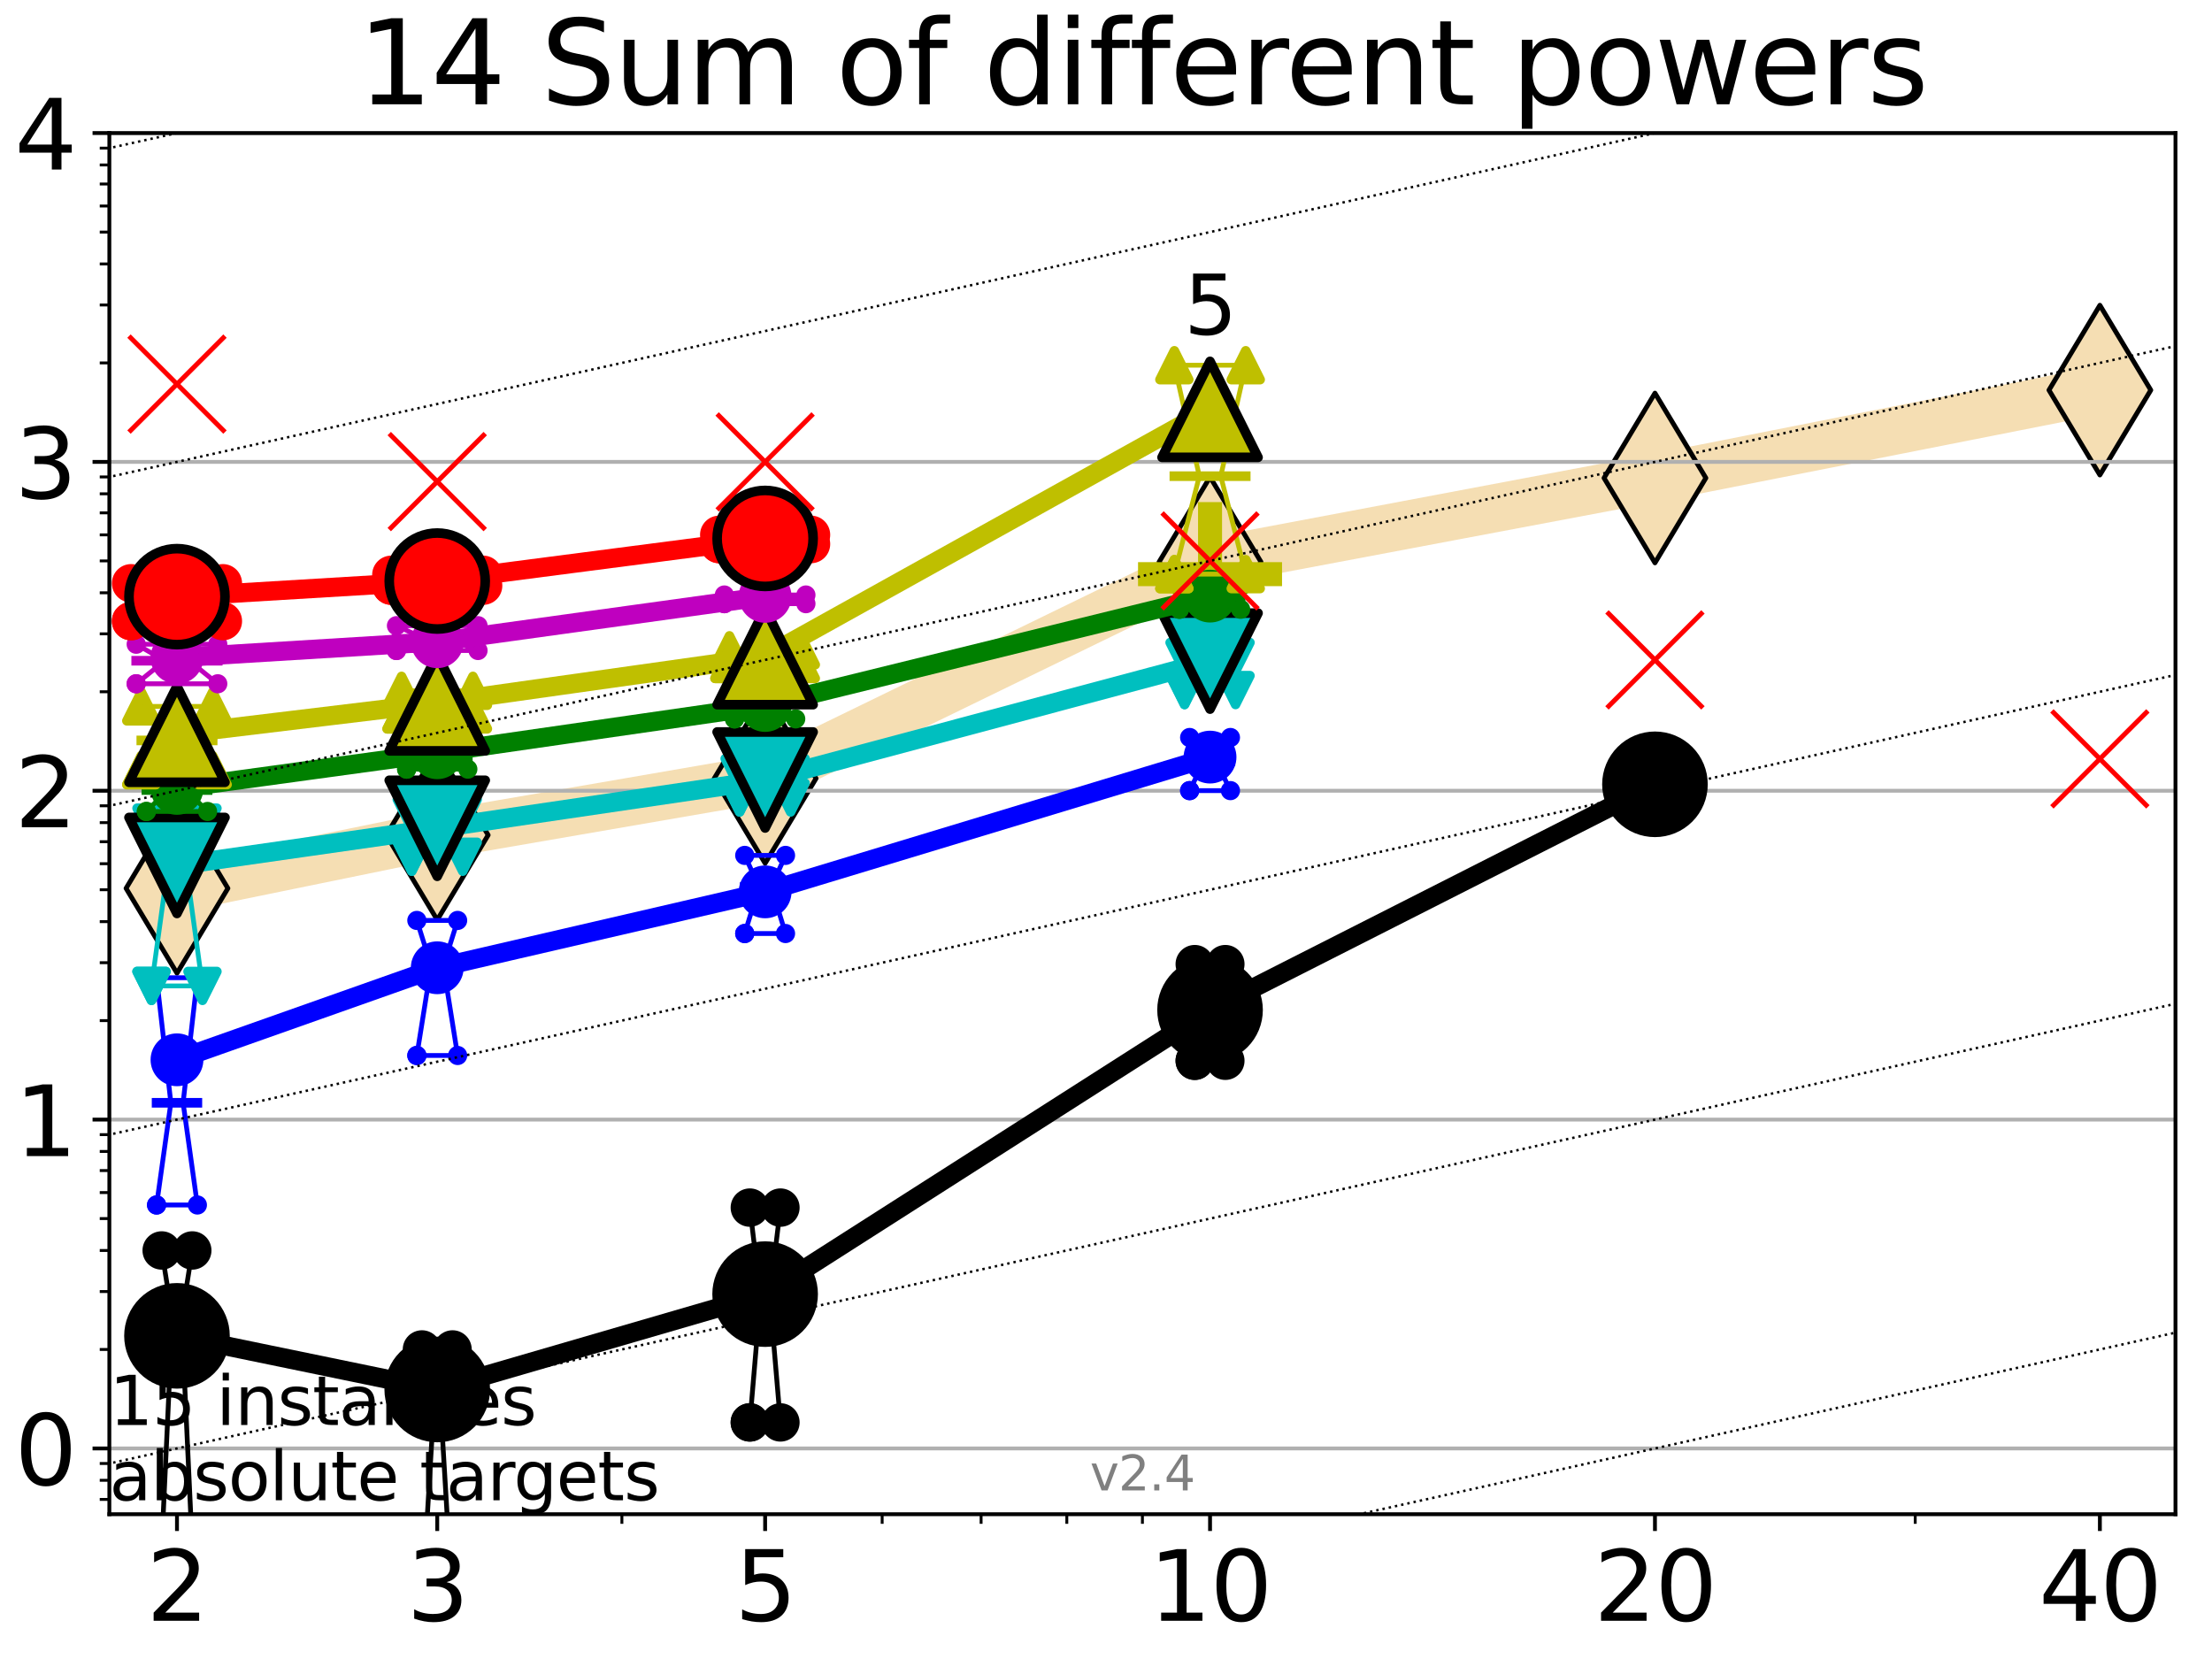 <?xml version="1.0" encoding="utf-8" standalone="no"?>
<!DOCTYPE svg PUBLIC "-//W3C//DTD SVG 1.1//EN"
  "http://www.w3.org/Graphics/SVG/1.1/DTD/svg11.dtd">
<svg height="345.6pt" version="1.1" viewBox="0 0 460.8 345.6" width="460.8pt" xmlns="http://www.w3.org/2000/svg" xmlns:xlink="http://www.w3.org/1999/xlink">
 <defs>
  <style type="text/css">*{stroke-linecap:butt;stroke-linejoin:round;}</style>
 </defs>
 <g id="figure_1">
  <g id="patch_1">
   <path d="M 0 345.6 
L 460.8 345.6 
L 460.8 0 
L 0 0 
z
" style="fill:#ffffff;"/>
  </g>
  <g id="axes_1">
   <g id="patch_2">
    <path d="M 22.78 315.44 
L 453.192 315.44 
L 453.192 27.72 
L 22.78 27.72 
z
" style="fill:#ffffff;"/>
   </g>
   <g id="line2d_1">
    <path clip-path="url(#p598746ed82)" d="M 36.868 185.055 
L 91.085 173.957 
L 159.39 162.166 
L 252.074 117.05 
L 344.758 99.575 
L 437.443 81.268 
" style="fill:none;stroke:#f5deb3;stroke-linecap:square;stroke-width:10;"/>
    <defs>
     <path d="M 0 17.678 
L 10.607 0 
L 0 -17.678 
L -10.607 0 
z
" id="m8e5e4d7e78" style="stroke:#000000;stroke-linejoin:miter;"/>
    </defs>
    <g clip-path="url(#p598746ed82)">
     <use style="fill:#f5deb3;stroke:#000000;stroke-linejoin:miter;" x="36.868" xlink:href="#m8e5e4d7e78" y="185.055"/>
     <use style="fill:#f5deb3;stroke:#000000;stroke-linejoin:miter;" x="91.085" xlink:href="#m8e5e4d7e78" y="173.957"/>
     <use style="fill:#f5deb3;stroke:#000000;stroke-linejoin:miter;" x="159.39" xlink:href="#m8e5e4d7e78" y="162.166"/>
     <use style="fill:#f5deb3;stroke:#000000;stroke-linejoin:miter;" x="252.074" xlink:href="#m8e5e4d7e78" y="117.05"/>
     <use style="fill:#f5deb3;stroke:#000000;stroke-linejoin:miter;" x="344.758" xlink:href="#m8e5e4d7e78" y="99.575"/>
     <use style="fill:#f5deb3;stroke:#000000;stroke-linejoin:miter;" x="437.443" xlink:href="#m8e5e4d7e78" y="81.268"/>
    </g>
   </g>
   <g id="line2d_2">
    <defs>
     <path d="M -15 0 
L 15 0 
M 0 15 
L 0 -15 
" id="ma769425056" style="stroke:#bfbf00;stroke-width:5;"/>
    </defs>
    <g clip-path="url(#p598746ed82)">
     <use style="fill:#bfbf00;stroke:#bfbf00;stroke-width:5;" x="252.074" xlink:href="#ma769425056" y="119.6"/>
    </g>
   </g>
   <g id="matplotlib.axis_1">
    <g id="xtick_1">
     <g id="line2d_3">
      <defs>
       <path d="M 0 0 
L 0 3.5 
" id="m71628058f5" style="stroke:#000000;stroke-width:0.8;"/>
      </defs>
      <g>
       <use style="stroke:#000000;stroke-width:0.8;" x="36.868" xlink:href="#m71628058f5" y="315.44"/>
      </g>
     </g>
     <g id="text_1">
      <!-- 2 -->
      <g transform="translate(30.506 337.637)scale(0.2 -0.2)">
       <defs>
        <path d="M 1228 531 
L 3431 531 
L 3431 0 
L 469 0 
L 469 531 
Q 828 903 1448 1529 
Q 2069 2156 2228 2338 
Q 2531 2678 2651 2914 
Q 2772 3150 2772 3378 
Q 2772 3750 2511 3984 
Q 2250 4219 1831 4219 
Q 1534 4219 1204 4116 
Q 875 4013 500 3803 
L 500 4441 
Q 881 4594 1212 4672 
Q 1544 4750 1819 4750 
Q 2544 4750 2975 4387 
Q 3406 4025 3406 3419 
Q 3406 3131 3298 2873 
Q 3191 2616 2906 2266 
Q 2828 2175 2409 1742 
Q 1991 1309 1228 531 
z
" id="DejaVuSans-32" transform="scale(0.016)"/>
       </defs>
       <use xlink:href="#DejaVuSans-32"/>
      </g>
     </g>
    </g>
    <g id="xtick_2">
     <g id="line2d_4">
      <g>
       <use style="stroke:#000000;stroke-width:0.8;" x="91.085" xlink:href="#m71628058f5" y="315.44"/>
      </g>
     </g>
     <g id="text_2">
      <!-- 3 -->
      <g transform="translate(84.723 337.637)scale(0.2 -0.2)">
       <defs>
        <path d="M 2597 2516 
Q 3050 2419 3304 2112 
Q 3559 1806 3559 1356 
Q 3559 666 3084 287 
Q 2609 -91 1734 -91 
Q 1441 -91 1130 -33 
Q 819 25 488 141 
L 488 750 
Q 750 597 1062 519 
Q 1375 441 1716 441 
Q 2309 441 2620 675 
Q 2931 909 2931 1356 
Q 2931 1769 2642 2001 
Q 2353 2234 1838 2234 
L 1294 2234 
L 1294 2753 
L 1863 2753 
Q 2328 2753 2575 2939 
Q 2822 3125 2822 3475 
Q 2822 3834 2567 4026 
Q 2313 4219 1838 4219 
Q 1578 4219 1281 4162 
Q 984 4106 628 3988 
L 628 4550 
Q 988 4650 1302 4700 
Q 1616 4750 1894 4750 
Q 2613 4750 3031 4423 
Q 3450 4097 3450 3541 
Q 3450 3153 3228 2886 
Q 3006 2619 2597 2516 
z
" id="DejaVuSans-33" transform="scale(0.016)"/>
       </defs>
       <use xlink:href="#DejaVuSans-33"/>
      </g>
     </g>
    </g>
    <g id="xtick_3">
     <g id="line2d_5">
      <g>
       <use style="stroke:#000000;stroke-width:0.8;" x="159.39" xlink:href="#m71628058f5" y="315.44"/>
      </g>
     </g>
     <g id="text_3">
      <!-- 5 -->
      <g transform="translate(153.028 337.637)scale(0.2 -0.2)">
       <defs>
        <path d="M 691 4666 
L 3169 4666 
L 3169 4134 
L 1269 4134 
L 1269 2991 
Q 1406 3038 1543 3061 
Q 1681 3084 1819 3084 
Q 2600 3084 3056 2656 
Q 3513 2228 3513 1497 
Q 3513 744 3044 326 
Q 2575 -91 1722 -91 
Q 1428 -91 1123 -41 
Q 819 9 494 109 
L 494 744 
Q 775 591 1075 516 
Q 1375 441 1709 441 
Q 2250 441 2565 725 
Q 2881 1009 2881 1497 
Q 2881 1984 2565 2268 
Q 2250 2553 1709 2553 
Q 1456 2553 1204 2497 
Q 953 2441 691 2322 
L 691 4666 
z
" id="DejaVuSans-35" transform="scale(0.016)"/>
       </defs>
       <use xlink:href="#DejaVuSans-35"/>
      </g>
     </g>
    </g>
    <g id="xtick_4">
     <g id="line2d_6">
      <g>
       <use style="stroke:#000000;stroke-width:0.8;" x="252.074" xlink:href="#m71628058f5" y="315.44"/>
      </g>
     </g>
     <g id="text_4">
      <!-- 10 -->
      <g transform="translate(239.349 337.637)scale(0.2 -0.2)">
       <defs>
        <path d="M 794 531 
L 1825 531 
L 1825 4091 
L 703 3866 
L 703 4441 
L 1819 4666 
L 2450 4666 
L 2450 531 
L 3481 531 
L 3481 0 
L 794 0 
L 794 531 
z
" id="DejaVuSans-31" transform="scale(0.016)"/>
        <path d="M 2034 4250 
Q 1547 4250 1301 3770 
Q 1056 3291 1056 2328 
Q 1056 1369 1301 889 
Q 1547 409 2034 409 
Q 2525 409 2770 889 
Q 3016 1369 3016 2328 
Q 3016 3291 2770 3770 
Q 2525 4250 2034 4250 
z
M 2034 4750 
Q 2819 4750 3233 4129 
Q 3647 3509 3647 2328 
Q 3647 1150 3233 529 
Q 2819 -91 2034 -91 
Q 1250 -91 836 529 
Q 422 1150 422 2328 
Q 422 3509 836 4129 
Q 1250 4750 2034 4750 
z
" id="DejaVuSans-30" transform="scale(0.016)"/>
       </defs>
       <use xlink:href="#DejaVuSans-31"/>
       <use x="63.623" xlink:href="#DejaVuSans-30"/>
      </g>
     </g>
    </g>
    <g id="xtick_5">
     <g id="line2d_7">
      <g>
       <use style="stroke:#000000;stroke-width:0.8;" x="344.758" xlink:href="#m71628058f5" y="315.44"/>
      </g>
     </g>
     <g id="text_5">
      <!-- 20 -->
      <g transform="translate(332.033 337.637)scale(0.2 -0.2)">
       <use xlink:href="#DejaVuSans-32"/>
       <use x="63.623" xlink:href="#DejaVuSans-30"/>
      </g>
     </g>
    </g>
    <g id="xtick_6">
     <g id="line2d_8">
      <g>
       <use style="stroke:#000000;stroke-width:0.8;" x="437.443" xlink:href="#m71628058f5" y="315.44"/>
      </g>
     </g>
     <g id="text_6">
      <!-- 40 -->
      <g transform="translate(424.718 337.637)scale(0.2 -0.2)">
       <defs>
        <path d="M 2419 4116 
L 825 1625 
L 2419 1625 
L 2419 4116 
z
M 2253 4666 
L 3047 4666 
L 3047 1625 
L 3713 1625 
L 3713 1100 
L 3047 1100 
L 3047 0 
L 2419 0 
L 2419 1100 
L 313 1100 
L 313 1709 
L 2253 4666 
z
" id="DejaVuSans-34" transform="scale(0.016)"/>
       </defs>
       <use xlink:href="#DejaVuSans-34"/>
       <use x="63.623" xlink:href="#DejaVuSans-30"/>
      </g>
     </g>
    </g>
    <g id="xtick_7">
     <g id="line2d_9">
      <defs>
       <path d="M 0 0 
L 0 2 
" id="mf66d8d97db" style="stroke:#000000;stroke-width:0.6;"/>
      </defs>
      <g>
       <use style="stroke:#000000;stroke-width:0.6;" x="129.552" xlink:href="#mf66d8d97db" y="315.44"/>
      </g>
     </g>
    </g>
    <g id="xtick_8">
     <g id="line2d_10">
      <g>
       <use style="stroke:#000000;stroke-width:0.6;" x="183.769" xlink:href="#mf66d8d97db" y="315.44"/>
      </g>
     </g>
    </g>
    <g id="xtick_9">
     <g id="line2d_11">
      <g>
       <use style="stroke:#000000;stroke-width:0.6;" x="204.381" xlink:href="#mf66d8d97db" y="315.44"/>
      </g>
     </g>
    </g>
    <g id="xtick_10">
     <g id="line2d_12">
      <g>
       <use style="stroke:#000000;stroke-width:0.6;" x="222.237" xlink:href="#mf66d8d97db" y="315.44"/>
      </g>
     </g>
    </g>
    <g id="xtick_11">
     <g id="line2d_13">
      <g>
       <use style="stroke:#000000;stroke-width:0.6;" x="237.986" xlink:href="#mf66d8d97db" y="315.44"/>
      </g>
     </g>
    </g>
    <g id="xtick_12">
     <g id="line2d_14">
      <g>
       <use style="stroke:#000000;stroke-width:0.6;" x="398.975" xlink:href="#mf66d8d97db" y="315.44"/>
      </g>
     </g>
    </g>
   </g>
   <g id="matplotlib.axis_2">
    <g id="ytick_1">
     <g id="line2d_15">
      <path clip-path="url(#p598746ed82)" d="M 22.78 301.739 
L 453.192 301.739 
" style="fill:none;stroke:#b0b0b0;stroke-linecap:square;stroke-width:0.8;"/>
     </g>
     <g id="line2d_16">
      <defs>
       <path d="M 0 0 
L -3.5 0 
" id="m17933af940" style="stroke:#000000;stroke-width:0.8;"/>
      </defs>
      <g>
       <use style="stroke:#000000;stroke-width:0.8;" x="22.78" xlink:href="#m17933af940" y="301.739"/>
      </g>
     </g>
     <g id="text_7">
      <!-- 0 -->
      <g transform="translate(3.055 309.337)scale(0.2 -0.2)">
       <use xlink:href="#DejaVuSans-30"/>
      </g>
     </g>
    </g>
    <g id="ytick_2">
     <g id="line2d_17">
      <path clip-path="url(#p598746ed82)" d="M 22.78 233.234 
L 453.192 233.234 
" style="fill:none;stroke:#b0b0b0;stroke-linecap:square;stroke-width:0.8;"/>
     </g>
     <g id="line2d_18">
      <g>
       <use style="stroke:#000000;stroke-width:0.8;" x="22.78" xlink:href="#m17933af940" y="233.234"/>
      </g>
     </g>
     <g id="text_8">
      <!-- 1 -->
      <g transform="translate(3.055 240.833)scale(0.2 -0.2)">
       <use xlink:href="#DejaVuSans-31"/>
      </g>
     </g>
    </g>
    <g id="ytick_3">
     <g id="line2d_19">
      <path clip-path="url(#p598746ed82)" d="M 22.78 164.73 
L 453.192 164.73 
" style="fill:none;stroke:#b0b0b0;stroke-linecap:square;stroke-width:0.8;"/>
     </g>
     <g id="line2d_20">
      <g>
       <use style="stroke:#000000;stroke-width:0.8;" x="22.78" xlink:href="#m17933af940" y="164.73"/>
      </g>
     </g>
     <g id="text_9">
      <!-- 2 -->
      <g transform="translate(3.055 172.328)scale(0.2 -0.2)">
       <use xlink:href="#DejaVuSans-32"/>
      </g>
     </g>
    </g>
    <g id="ytick_4">
     <g id="line2d_21">
      <path clip-path="url(#p598746ed82)" d="M 22.78 96.225 
L 453.192 96.225 
" style="fill:none;stroke:#b0b0b0;stroke-linecap:square;stroke-width:0.8;"/>
     </g>
     <g id="line2d_22">
      <g>
       <use style="stroke:#000000;stroke-width:0.8;" x="22.78" xlink:href="#m17933af940" y="96.225"/>
      </g>
     </g>
     <g id="text_10">
      <!-- 3 -->
      <g transform="translate(3.055 103.823)scale(0.2 -0.2)">
       <use xlink:href="#DejaVuSans-33"/>
      </g>
     </g>
    </g>
    <g id="ytick_5">
     <g id="line2d_23">
      <path clip-path="url(#p598746ed82)" d="M 22.78 27.72 
L 453.192 27.72 
" style="fill:none;stroke:#b0b0b0;stroke-linecap:square;stroke-width:0.8;"/>
     </g>
     <g id="line2d_24">
      <g>
       <use style="stroke:#000000;stroke-width:0.8;" x="22.78" xlink:href="#m17933af940" y="27.72"/>
      </g>
     </g>
     <g id="text_11">
      <!-- 4 -->
      <g transform="translate(3.055 35.318)scale(0.2 -0.2)">
       <use xlink:href="#DejaVuSans-34"/>
      </g>
     </g>
    </g>
    <g id="ytick_6">
     <g id="line2d_25">
      <defs>
       <path d="M 0 0 
L -2 0 
" id="m68d58ceadc" style="stroke:#000000;stroke-width:0.6;"/>
      </defs>
      <g>
       <use style="stroke:#000000;stroke-width:0.6;" x="22.78" xlink:href="#m68d58ceadc" y="312.351"/>
      </g>
     </g>
    </g>
    <g id="ytick_7">
     <g id="line2d_26">
      <g>
       <use style="stroke:#000000;stroke-width:0.6;" x="22.78" xlink:href="#m68d58ceadc" y="308.378"/>
      </g>
     </g>
    </g>
    <g id="ytick_8">
     <g id="line2d_27">
      <g>
       <use style="stroke:#000000;stroke-width:0.6;" x="22.78" xlink:href="#m68d58ceadc" y="304.874"/>
      </g>
     </g>
    </g>
    <g id="ytick_9">
     <g id="line2d_28">
      <g>
       <use style="stroke:#000000;stroke-width:0.6;" x="22.78" xlink:href="#m68d58ceadc" y="281.117"/>
      </g>
     </g>
    </g>
    <g id="ytick_10">
     <g id="line2d_29">
      <g>
       <use style="stroke:#000000;stroke-width:0.6;" x="22.78" xlink:href="#m68d58ceadc" y="269.054"/>
      </g>
     </g>
    </g>
    <g id="ytick_11">
     <g id="line2d_30">
      <g>
       <use style="stroke:#000000;stroke-width:0.6;" x="22.78" xlink:href="#m68d58ceadc" y="260.495"/>
      </g>
     </g>
    </g>
    <g id="ytick_12">
     <g id="line2d_31">
      <g>
       <use style="stroke:#000000;stroke-width:0.6;" x="22.78" xlink:href="#m68d58ceadc" y="253.856"/>
      </g>
     </g>
    </g>
    <g id="ytick_13">
     <g id="line2d_32">
      <g>
       <use style="stroke:#000000;stroke-width:0.6;" x="22.78" xlink:href="#m68d58ceadc" y="248.432"/>
      </g>
     </g>
    </g>
    <g id="ytick_14">
     <g id="line2d_33">
      <g>
       <use style="stroke:#000000;stroke-width:0.6;" x="22.78" xlink:href="#m68d58ceadc" y="243.846"/>
      </g>
     </g>
    </g>
    <g id="ytick_15">
     <g id="line2d_34">
      <g>
       <use style="stroke:#000000;stroke-width:0.6;" x="22.78" xlink:href="#m68d58ceadc" y="239.873"/>
      </g>
     </g>
    </g>
    <g id="ytick_16">
     <g id="line2d_35">
      <g>
       <use style="stroke:#000000;stroke-width:0.6;" x="22.78" xlink:href="#m68d58ceadc" y="236.369"/>
      </g>
     </g>
    </g>
    <g id="ytick_17">
     <g id="line2d_36">
      <g>
       <use style="stroke:#000000;stroke-width:0.6;" x="22.78" xlink:href="#m68d58ceadc" y="212.612"/>
      </g>
     </g>
    </g>
    <g id="ytick_18">
     <g id="line2d_37">
      <g>
       <use style="stroke:#000000;stroke-width:0.6;" x="22.78" xlink:href="#m68d58ceadc" y="200.549"/>
      </g>
     </g>
    </g>
    <g id="ytick_19">
     <g id="line2d_38">
      <g>
       <use style="stroke:#000000;stroke-width:0.6;" x="22.78" xlink:href="#m68d58ceadc" y="191.99"/>
      </g>
     </g>
    </g>
    <g id="ytick_20">
     <g id="line2d_39">
      <g>
       <use style="stroke:#000000;stroke-width:0.6;" x="22.78" xlink:href="#m68d58ceadc" y="185.352"/>
      </g>
     </g>
    </g>
    <g id="ytick_21">
     <g id="line2d_40">
      <g>
       <use style="stroke:#000000;stroke-width:0.6;" x="22.78" xlink:href="#m68d58ceadc" y="179.927"/>
      </g>
     </g>
    </g>
    <g id="ytick_22">
     <g id="line2d_41">
      <g>
       <use style="stroke:#000000;stroke-width:0.6;" x="22.78" xlink:href="#m68d58ceadc" y="175.341"/>
      </g>
     </g>
    </g>
    <g id="ytick_23">
     <g id="line2d_42">
      <g>
       <use style="stroke:#000000;stroke-width:0.6;" x="22.78" xlink:href="#m68d58ceadc" y="171.368"/>
      </g>
     </g>
    </g>
    <g id="ytick_24">
     <g id="line2d_43">
      <g>
       <use style="stroke:#000000;stroke-width:0.6;" x="22.78" xlink:href="#m68d58ceadc" y="167.864"/>
      </g>
     </g>
    </g>
    <g id="ytick_25">
     <g id="line2d_44">
      <g>
       <use style="stroke:#000000;stroke-width:0.6;" x="22.78" xlink:href="#m68d58ceadc" y="144.108"/>
      </g>
     </g>
    </g>
    <g id="ytick_26">
     <g id="line2d_45">
      <g>
       <use style="stroke:#000000;stroke-width:0.6;" x="22.78" xlink:href="#m68d58ceadc" y="132.044"/>
      </g>
     </g>
    </g>
    <g id="ytick_27">
     <g id="line2d_46">
      <g>
       <use style="stroke:#000000;stroke-width:0.6;" x="22.78" xlink:href="#m68d58ceadc" y="123.486"/>
      </g>
     </g>
    </g>
    <g id="ytick_28">
     <g id="line2d_47">
      <g>
       <use style="stroke:#000000;stroke-width:0.6;" x="22.78" xlink:href="#m68d58ceadc" y="116.847"/>
      </g>
     </g>
    </g>
    <g id="ytick_29">
     <g id="line2d_48">
      <g>
       <use style="stroke:#000000;stroke-width:0.6;" x="22.78" xlink:href="#m68d58ceadc" y="111.422"/>
      </g>
     </g>
    </g>
    <g id="ytick_30">
     <g id="line2d_49">
      <g>
       <use style="stroke:#000000;stroke-width:0.6;" x="22.78" xlink:href="#m68d58ceadc" y="106.836"/>
      </g>
     </g>
    </g>
    <g id="ytick_31">
     <g id="line2d_50">
      <g>
       <use style="stroke:#000000;stroke-width:0.6;" x="22.78" xlink:href="#m68d58ceadc" y="102.864"/>
      </g>
     </g>
    </g>
    <g id="ytick_32">
     <g id="line2d_51">
      <g>
       <use style="stroke:#000000;stroke-width:0.6;" x="22.78" xlink:href="#m68d58ceadc" y="99.359"/>
      </g>
     </g>
    </g>
    <g id="ytick_33">
     <g id="line2d_52">
      <g>
       <use style="stroke:#000000;stroke-width:0.6;" x="22.78" xlink:href="#m68d58ceadc" y="75.603"/>
      </g>
     </g>
    </g>
    <g id="ytick_34">
     <g id="line2d_53">
      <g>
       <use style="stroke:#000000;stroke-width:0.6;" x="22.78" xlink:href="#m68d58ceadc" y="63.54"/>
      </g>
     </g>
    </g>
    <g id="ytick_35">
     <g id="line2d_54">
      <g>
       <use style="stroke:#000000;stroke-width:0.6;" x="22.78" xlink:href="#m68d58ceadc" y="54.981"/>
      </g>
     </g>
    </g>
    <g id="ytick_36">
     <g id="line2d_55">
      <g>
       <use style="stroke:#000000;stroke-width:0.6;" x="22.78" xlink:href="#m68d58ceadc" y="48.342"/>
      </g>
     </g>
    </g>
    <g id="ytick_37">
     <g id="line2d_56">
      <g>
       <use style="stroke:#000000;stroke-width:0.6;" x="22.78" xlink:href="#m68d58ceadc" y="42.918"/>
      </g>
     </g>
    </g>
    <g id="ytick_38">
     <g id="line2d_57">
      <g>
       <use style="stroke:#000000;stroke-width:0.6;" x="22.78" xlink:href="#m68d58ceadc" y="38.332"/>
      </g>
     </g>
    </g>
    <g id="ytick_39">
     <g id="line2d_58">
      <g>
       <use style="stroke:#000000;stroke-width:0.6;" x="22.78" xlink:href="#m68d58ceadc" y="34.359"/>
      </g>
     </g>
    </g>
    <g id="ytick_40">
     <g id="line2d_59">
      <g>
       <use style="stroke:#000000;stroke-width:0.6;" x="22.78" xlink:href="#m68d58ceadc" y="30.855"/>
      </g>
     </g>
    </g>
   </g>
   <g id="line2d_60">
    <path clip-path="url(#p598746ed82)" d="M 33.682 322.361 
L 35.912 274.478 
L 33.682 260.495 
L 40.054 260.495 
L 37.824 274.478 
L 40.054 322.361 
L 33.682 322.361 
" style="fill:none;stroke:#000000;stroke-linecap:square;"/>
   </g>
   <g id="line2d_61">
    <path clip-path="url(#p598746ed82)" d="M 33.682 322.361 
L 40.054 322.361 
L 40.054 260.495 
L 33.682 260.495 
L 33.682 322.361 
" style="fill:none;"/>
    <defs>
     <path d="M 0 3 
C 0.796 3 1.559 2.684 2.121 2.121 
C 2.684 1.559 3 0.796 3 0 
C 3 -0.796 2.684 -1.559 2.121 -2.121 
C 1.559 -2.684 0.796 -3 0 -3 
C -0.796 -3 -1.559 -2.684 -2.121 -2.121 
C -2.684 -1.559 -3 -0.796 -3 0 
C -3 0.796 -2.684 1.559 -2.121 2.121 
C -1.559 2.684 -0.796 3 0 3 
z
" id="m12d02daaec" style="stroke:#000000;stroke-width:2;"/>
    </defs>
    <g clip-path="url(#p598746ed82)">
     <use style="stroke:#000000;stroke-width:2;" x="33.682" xlink:href="#m12d02daaec" y="322.361"/>
     <use style="stroke:#000000;stroke-width:2;" x="40.054" xlink:href="#m12d02daaec" y="322.361"/>
     <use style="stroke:#000000;stroke-width:2;" x="40.054" xlink:href="#m12d02daaec" y="260.495"/>
     <use style="stroke:#000000;stroke-width:2;" x="33.682" xlink:href="#m12d02daaec" y="260.495"/>
     <use style="stroke:#000000;stroke-width:2;" x="33.682" xlink:href="#m12d02daaec" y="322.361"/>
    </g>
   </g>
   <g id="line2d_62">
    <path clip-path="url(#p598746ed82)" d="M 33.682 274.478 
L 40.054 274.478 
" style="fill:none;stroke:#000000;stroke-linecap:square;stroke-width:2;"/>
   </g>
   <g id="line2d_63">
    <path clip-path="url(#p598746ed82)" d="M 87.899 334.424 
L 90.129 297.153 
L 87.899 281.117 
L 94.271 281.117 
L 92.041 297.153 
L 94.271 334.424 
L 87.899 334.424 
" style="fill:none;stroke:#000000;stroke-linecap:square;"/>
   </g>
   <g id="line2d_64">
    <path clip-path="url(#p598746ed82)" d="M 87.899 334.424 
L 94.271 334.424 
L 94.271 281.117 
L 87.899 281.117 
L 87.899 334.424 
" style="fill:none;"/>
    <g clip-path="url(#p598746ed82)">
     <use style="stroke:#000000;stroke-width:2;" x="87.899" xlink:href="#m12d02daaec" y="334.424"/>
     <use style="stroke:#000000;stroke-width:2;" x="94.271" xlink:href="#m12d02daaec" y="334.424"/>
     <use style="stroke:#000000;stroke-width:2;" x="94.271" xlink:href="#m12d02daaec" y="281.117"/>
     <use style="stroke:#000000;stroke-width:2;" x="87.899" xlink:href="#m12d02daaec" y="281.117"/>
     <use style="stroke:#000000;stroke-width:2;" x="87.899" xlink:href="#m12d02daaec" y="334.424"/>
    </g>
   </g>
   <g id="line2d_65">
    <path clip-path="url(#p598746ed82)" d="M 87.899 297.153 
L 94.271 297.153 
" style="fill:none;stroke:#000000;stroke-linecap:square;stroke-width:2;"/>
   </g>
   <g id="line2d_66">
    <path clip-path="url(#p598746ed82)" d="M 156.204 296.315 
L 158.434 270.063 
L 156.204 251.567 
L 162.576 251.567 
L 160.346 270.063 
L 162.576 296.315 
L 156.204 296.315 
" style="fill:none;stroke:#000000;stroke-linecap:square;"/>
   </g>
   <g id="line2d_67">
    <path clip-path="url(#p598746ed82)" d="M 156.204 296.315 
L 162.576 296.315 
L 162.576 251.567 
L 156.204 251.567 
L 156.204 296.315 
" style="fill:none;"/>
    <g clip-path="url(#p598746ed82)">
     <use style="stroke:#000000;stroke-width:2;" x="156.204" xlink:href="#m12d02daaec" y="296.315"/>
     <use style="stroke:#000000;stroke-width:2;" x="162.576" xlink:href="#m12d02daaec" y="296.315"/>
     <use style="stroke:#000000;stroke-width:2;" x="162.576" xlink:href="#m12d02daaec" y="251.567"/>
     <use style="stroke:#000000;stroke-width:2;" x="156.204" xlink:href="#m12d02daaec" y="251.567"/>
     <use style="stroke:#000000;stroke-width:2;" x="156.204" xlink:href="#m12d02daaec" y="296.315"/>
    </g>
   </g>
   <g id="line2d_68">
    <path clip-path="url(#p598746ed82)" d="M 156.204 270.063 
L 162.576 270.063 
" style="fill:none;stroke:#000000;stroke-linecap:square;stroke-width:2;"/>
   </g>
   <g id="line2d_69">
    <path clip-path="url(#p598746ed82)" d="M 248.888 220.974 
L 251.118 211.303 
L 248.888 200.848 
L 255.26 200.848 
L 253.03 211.303 
L 255.26 220.974 
L 248.888 220.974 
" style="fill:none;stroke:#000000;stroke-linecap:square;"/>
   </g>
   <g id="line2d_70">
    <path clip-path="url(#p598746ed82)" d="M 248.888 220.974 
L 255.26 220.974 
L 255.26 200.848 
L 248.888 200.848 
L 248.888 220.974 
" style="fill:none;"/>
    <g clip-path="url(#p598746ed82)">
     <use style="stroke:#000000;stroke-width:2;" x="248.888" xlink:href="#m12d02daaec" y="220.974"/>
     <use style="stroke:#000000;stroke-width:2;" x="255.26" xlink:href="#m12d02daaec" y="220.974"/>
     <use style="stroke:#000000;stroke-width:2;" x="255.26" xlink:href="#m12d02daaec" y="200.848"/>
     <use style="stroke:#000000;stroke-width:2;" x="248.888" xlink:href="#m12d02daaec" y="200.848"/>
     <use style="stroke:#000000;stroke-width:2;" x="248.888" xlink:href="#m12d02daaec" y="220.974"/>
    </g>
   </g>
   <g id="line2d_71">
    <path clip-path="url(#p598746ed82)" d="M 248.888 211.303 
L 255.26 211.303 
" style="fill:none;stroke:#000000;stroke-linecap:square;stroke-width:2;"/>
   </g>
   <g id="line2d_72">
    <path clip-path="url(#p598746ed82)" d="M 341.572 167.732 
L 343.803 163.059 
L 341.572 160.314 
L 347.945 160.314 
L 345.714 163.059 
L 347.945 167.732 
L 341.572 167.732 
" style="fill:none;stroke:#000000;stroke-linecap:square;"/>
   </g>
   <g id="line2d_73">
    <path clip-path="url(#p598746ed82)" d="M 341.572 167.732 
L 347.945 167.732 
L 347.945 160.314 
L 341.572 160.314 
L 341.572 167.732 
" style="fill:none;"/>
    <g clip-path="url(#p598746ed82)">
     <use style="stroke:#000000;stroke-width:2;" x="341.572" xlink:href="#m12d02daaec" y="167.732"/>
     <use style="stroke:#000000;stroke-width:2;" x="347.945" xlink:href="#m12d02daaec" y="167.732"/>
     <use style="stroke:#000000;stroke-width:2;" x="347.945" xlink:href="#m12d02daaec" y="160.314"/>
     <use style="stroke:#000000;stroke-width:2;" x="341.572" xlink:href="#m12d02daaec" y="160.314"/>
     <use style="stroke:#000000;stroke-width:2;" x="341.572" xlink:href="#m12d02daaec" y="167.732"/>
    </g>
   </g>
   <g id="line2d_74">
    <path clip-path="url(#p598746ed82)" d="M 341.572 163.059 
L 347.945 163.059 
" style="fill:none;stroke:#000000;stroke-linecap:square;stroke-width:2;"/>
   </g>
   <g id="line2d_75">
    <path clip-path="url(#p598746ed82)" d="M 36.868 278.281 
L 91.085 289.456 
" style="fill:none;stroke:#000000;stroke-linecap:square;stroke-width:4;"/>
   </g>
   <g id="line2d_76">
    <path clip-path="url(#p598746ed82)" d="M 91.085 289.456 
L 159.39 269.588 
" style="fill:none;stroke:#000000;stroke-linecap:square;stroke-width:4;"/>
   </g>
   <g id="line2d_77">
    <path clip-path="url(#p598746ed82)" d="M 159.39 269.588 
L 252.074 210.387 
" style="fill:none;stroke:#000000;stroke-linecap:square;stroke-width:4;"/>
   </g>
   <g id="line2d_78">
    <path clip-path="url(#p598746ed82)" d="M 252.074 210.387 
L 344.758 163.386 
" style="fill:none;stroke:#000000;stroke-linecap:square;stroke-width:4;"/>
   </g>
   <g id="line2d_79">
    <path clip-path="url(#p598746ed82)" d="M 36.868 278.281 
L 91.085 289.456 
L 159.39 269.588 
L 252.074 210.387 
L 344.758 163.386 
" style="fill:none;"/>
    <defs>
     <path d="M 0 10 
C 2.652 10 5.196 8.946 7.071 7.071 
C 8.946 5.196 10 2.652 10 0 
C 10 -2.652 8.946 -5.196 7.071 -7.071 
C 5.196 -8.946 2.652 -10 0 -10 
C -2.652 -10 -5.196 -8.946 -7.071 -7.071 
C -8.946 -5.196 -10 -2.652 -10 0 
C -10 2.652 -8.946 5.196 -7.071 7.071 
C -5.196 8.946 -2.652 10 0 10 
z
" id="m1029a52e8a" style="stroke:#000000;stroke-width:2;"/>
    </defs>
    <g clip-path="url(#p598746ed82)">
     <use style="stroke:#000000;stroke-width:2;" x="36.868" xlink:href="#m1029a52e8a" y="278.281"/>
     <use style="stroke:#000000;stroke-width:2;" x="91.085" xlink:href="#m1029a52e8a" y="289.456"/>
     <use style="stroke:#000000;stroke-width:2;" x="159.39" xlink:href="#m1029a52e8a" y="269.588"/>
     <use style="stroke:#000000;stroke-width:2;" x="252.074" xlink:href="#m1029a52e8a" y="210.387"/>
     <use style="stroke:#000000;stroke-width:2;" x="344.758" xlink:href="#m1029a52e8a" y="163.386"/>
    </g>
   </g>
   <g id="line2d_80">
    <path clip-path="url(#p598746ed82)" d="M 32.62 251.021 
L 35.594 229.73 
L 32.62 203.684 
L 41.116 203.684 
L 38.143 229.73 
L 41.116 251.021 
L 32.62 251.021 
" style="fill:none;stroke:#0000ff;stroke-linecap:square;"/>
   </g>
   <g id="line2d_81">
    <path clip-path="url(#p598746ed82)" d="M 32.62 251.021 
L 41.116 251.021 
L 41.116 203.684 
L 32.62 203.684 
L 32.62 251.021 
" style="fill:none;"/>
    <defs>
     <path d="M 0 1.5 
C 0.398 1.5 0.779 1.342 1.061 1.061 
C 1.342 0.779 1.5 0.398 1.5 0 
C 1.5 -0.398 1.342 -0.779 1.061 -1.061 
C 0.779 -1.342 0.398 -1.5 0 -1.5 
C -0.398 -1.5 -0.779 -1.342 -1.061 -1.061 
C -1.342 -0.779 -1.5 -0.398 -1.5 0 
C -1.5 0.398 -1.342 0.779 -1.061 1.061 
C -0.779 1.342 -0.398 1.5 0 1.5 
z
" id="mdcc4beb91c" style="stroke:#0000ff;"/>
    </defs>
    <g clip-path="url(#p598746ed82)">
     <use style="fill:#0000ff;stroke:#0000ff;" x="32.62" xlink:href="#mdcc4beb91c" y="251.021"/>
     <use style="fill:#0000ff;stroke:#0000ff;" x="41.116" xlink:href="#mdcc4beb91c" y="251.021"/>
     <use style="fill:#0000ff;stroke:#0000ff;" x="41.116" xlink:href="#mdcc4beb91c" y="203.684"/>
     <use style="fill:#0000ff;stroke:#0000ff;" x="32.62" xlink:href="#mdcc4beb91c" y="203.684"/>
     <use style="fill:#0000ff;stroke:#0000ff;" x="32.62" xlink:href="#mdcc4beb91c" y="251.021"/>
    </g>
   </g>
   <g id="line2d_82">
    <path clip-path="url(#p598746ed82)" d="M 32.62 229.73 
L 41.116 229.73 
" style="fill:none;stroke:#0000ff;stroke-linecap:square;stroke-width:2;"/>
   </g>
   <g id="line2d_83">
    <path clip-path="url(#p598746ed82)" d="M 86.837 219.877 
L 89.811 201.218 
L 86.837 191.743 
L 95.333 191.743 
L 92.359 201.218 
L 95.333 219.877 
L 86.837 219.877 
" style="fill:none;stroke:#0000ff;stroke-linecap:square;"/>
   </g>
   <g id="line2d_84">
    <path clip-path="url(#p598746ed82)" d="M 86.837 219.877 
L 95.333 219.877 
L 95.333 191.743 
L 86.837 191.743 
L 86.837 219.877 
" style="fill:none;"/>
    <g clip-path="url(#p598746ed82)">
     <use style="fill:#0000ff;stroke:#0000ff;" x="86.837" xlink:href="#mdcc4beb91c" y="219.877"/>
     <use style="fill:#0000ff;stroke:#0000ff;" x="95.333" xlink:href="#mdcc4beb91c" y="219.877"/>
     <use style="fill:#0000ff;stroke:#0000ff;" x="95.333" xlink:href="#mdcc4beb91c" y="191.743"/>
     <use style="fill:#0000ff;stroke:#0000ff;" x="86.837" xlink:href="#mdcc4beb91c" y="191.743"/>
     <use style="fill:#0000ff;stroke:#0000ff;" x="86.837" xlink:href="#mdcc4beb91c" y="219.877"/>
    </g>
   </g>
   <g id="line2d_85">
    <path clip-path="url(#p598746ed82)" d="M 86.837 201.218 
L 95.333 201.218 
" style="fill:none;stroke:#0000ff;stroke-linecap:square;stroke-width:2;"/>
   </g>
   <g id="line2d_86">
    <path clip-path="url(#p598746ed82)" d="M 155.142 194.471 
L 158.116 184.762 
L 155.142 178.194 
L 163.638 178.194 
L 160.665 184.762 
L 163.638 194.471 
L 155.142 194.471 
" style="fill:none;stroke:#0000ff;stroke-linecap:square;"/>
   </g>
   <g id="line2d_87">
    <path clip-path="url(#p598746ed82)" d="M 155.142 194.471 
L 163.638 194.471 
L 163.638 178.194 
L 155.142 178.194 
L 155.142 194.471 
" style="fill:none;"/>
    <g clip-path="url(#p598746ed82)">
     <use style="fill:#0000ff;stroke:#0000ff;" x="155.142" xlink:href="#mdcc4beb91c" y="194.471"/>
     <use style="fill:#0000ff;stroke:#0000ff;" x="163.638" xlink:href="#mdcc4beb91c" y="194.471"/>
     <use style="fill:#0000ff;stroke:#0000ff;" x="163.638" xlink:href="#mdcc4beb91c" y="178.194"/>
     <use style="fill:#0000ff;stroke:#0000ff;" x="155.142" xlink:href="#mdcc4beb91c" y="178.194"/>
     <use style="fill:#0000ff;stroke:#0000ff;" x="155.142" xlink:href="#mdcc4beb91c" y="194.471"/>
    </g>
   </g>
   <g id="line2d_88">
    <path clip-path="url(#p598746ed82)" d="M 155.142 184.762 
L 163.638 184.762 
" style="fill:none;stroke:#0000ff;stroke-linecap:square;stroke-width:2;"/>
   </g>
   <g id="line2d_89">
    <path clip-path="url(#p598746ed82)" d="M 247.826 164.7 
L 250.8 158.571 
L 247.826 153.634 
L 256.322 153.634 
L 253.349 158.571 
L 256.322 164.7 
L 247.826 164.7 
" style="fill:none;stroke:#0000ff;stroke-linecap:square;"/>
   </g>
   <g id="line2d_90">
    <path clip-path="url(#p598746ed82)" d="M 247.826 164.7 
L 256.322 164.7 
L 256.322 153.634 
L 247.826 153.634 
L 247.826 164.7 
" style="fill:none;"/>
    <g clip-path="url(#p598746ed82)">
     <use style="fill:#0000ff;stroke:#0000ff;" x="247.826" xlink:href="#mdcc4beb91c" y="164.7"/>
     <use style="fill:#0000ff;stroke:#0000ff;" x="256.322" xlink:href="#mdcc4beb91c" y="164.7"/>
     <use style="fill:#0000ff;stroke:#0000ff;" x="256.322" xlink:href="#mdcc4beb91c" y="153.634"/>
     <use style="fill:#0000ff;stroke:#0000ff;" x="247.826" xlink:href="#mdcc4beb91c" y="153.634"/>
     <use style="fill:#0000ff;stroke:#0000ff;" x="247.826" xlink:href="#mdcc4beb91c" y="164.7"/>
    </g>
   </g>
   <g id="line2d_91">
    <path clip-path="url(#p598746ed82)" d="M 247.826 158.571 
L 256.322 158.571 
" style="fill:none;stroke:#0000ff;stroke-linecap:square;stroke-width:2;"/>
   </g>
   <g id="line2d_92">
    <path clip-path="url(#p598746ed82)" d="M 36.868 220.777 
L 91.085 201.603 
" style="fill:none;stroke:#0000ff;stroke-linecap:square;stroke-width:4;"/>
   </g>
   <g id="line2d_93">
    <path clip-path="url(#p598746ed82)" d="M 91.085 201.603 
L 159.39 185.791 
" style="fill:none;stroke:#0000ff;stroke-linecap:square;stroke-width:4;"/>
   </g>
   <g id="line2d_94">
    <path clip-path="url(#p598746ed82)" d="M 159.39 185.791 
L 252.074 157.717 
" style="fill:none;stroke:#0000ff;stroke-linecap:square;stroke-width:4;"/>
   </g>
   <g id="line2d_95">
    <path clip-path="url(#p598746ed82)" d="M 36.868 220.777 
L 91.085 201.603 
L 159.39 185.791 
L 252.074 157.717 
" style="fill:none;"/>
    <defs>
     <path d="M 0 5 
C 1.326 5 2.598 4.473 3.536 3.536 
C 4.473 2.598 5 1.326 5 0 
C 5 -1.326 4.473 -2.598 3.536 -3.536 
C 2.598 -4.473 1.326 -5 0 -5 
C -1.326 -5 -2.598 -4.473 -3.536 -3.536 
C -4.473 -2.598 -5 -1.326 -5 0 
C -5 1.326 -4.473 2.598 -3.536 3.536 
C -2.598 4.473 -1.326 5 0 5 
z
" id="m90e087ab6f" style="stroke:#0000ff;"/>
    </defs>
    <g clip-path="url(#p598746ed82)">
     <use style="fill:#0000ff;stroke:#0000ff;" x="36.868" xlink:href="#m90e087ab6f" y="220.777"/>
     <use style="fill:#0000ff;stroke:#0000ff;" x="91.085" xlink:href="#m90e087ab6f" y="201.603"/>
     <use style="fill:#0000ff;stroke:#0000ff;" x="159.39" xlink:href="#m90e087ab6f" y="185.791"/>
     <use style="fill:#0000ff;stroke:#0000ff;" x="252.074" xlink:href="#m90e087ab6f" y="157.717"/>
    </g>
   </g>
   <g id="line2d_96">
    <path clip-path="url(#p598746ed82)" d="M 31.558 205.384 
L 35.275 178.358 
L 31.558 171.368 
L 42.178 171.368 
L 38.461 178.358 
L 42.178 205.384 
L 31.558 205.384 
" style="fill:none;stroke:#00bfbf;stroke-linecap:square;"/>
   </g>
   <g id="line2d_97">
    <path clip-path="url(#p598746ed82)" d="M 31.558 205.384 
L 42.178 205.384 
L 42.178 171.368 
L 31.558 171.368 
L 31.558 205.384 
" style="fill:none;"/>
    <defs>
     <path d="M -0 3 
L 3 -3 
L -3 -3 
z
" id="m56067c1ca1" style="stroke:#00bfbf;stroke-linejoin:miter;stroke-width:2;"/>
    </defs>
    <g clip-path="url(#p598746ed82)">
     <use style="fill:#00bfbf;stroke:#00bfbf;stroke-linejoin:miter;stroke-width:2;" x="31.558" xlink:href="#m56067c1ca1" y="205.384"/>
     <use style="fill:#00bfbf;stroke:#00bfbf;stroke-linejoin:miter;stroke-width:2;" x="42.178" xlink:href="#m56067c1ca1" y="205.384"/>
     <use style="fill:#00bfbf;stroke:#00bfbf;stroke-linejoin:miter;stroke-width:2;" x="42.178" xlink:href="#m56067c1ca1" y="171.368"/>
     <use style="fill:#00bfbf;stroke:#00bfbf;stroke-linejoin:miter;stroke-width:2;" x="31.558" xlink:href="#m56067c1ca1" y="171.368"/>
     <use style="fill:#00bfbf;stroke:#00bfbf;stroke-linejoin:miter;stroke-width:2;" x="31.558" xlink:href="#m56067c1ca1" y="205.384"/>
    </g>
   </g>
   <g id="line2d_98">
    <path clip-path="url(#p598746ed82)" d="M 31.558 178.358 
L 42.178 178.358 
" style="fill:none;stroke:#00bfbf;stroke-linecap:square;stroke-width:2;"/>
   </g>
   <g id="line2d_99">
    <path clip-path="url(#p598746ed82)" d="M 85.775 178.476 
L 89.492 171.121 
L 85.775 169.565 
L 96.395 169.565 
L 92.678 171.121 
L 96.395 178.476 
L 85.775 178.476 
" style="fill:none;stroke:#00bfbf;stroke-linecap:square;"/>
   </g>
   <g id="line2d_100">
    <path clip-path="url(#p598746ed82)" d="M 85.775 178.476 
L 96.395 178.476 
L 96.395 169.565 
L 85.775 169.565 
L 85.775 178.476 
" style="fill:none;"/>
    <g clip-path="url(#p598746ed82)">
     <use style="fill:#00bfbf;stroke:#00bfbf;stroke-linejoin:miter;stroke-width:2;" x="85.775" xlink:href="#m56067c1ca1" y="178.476"/>
     <use style="fill:#00bfbf;stroke:#00bfbf;stroke-linejoin:miter;stroke-width:2;" x="96.395" xlink:href="#m56067c1ca1" y="178.476"/>
     <use style="fill:#00bfbf;stroke:#00bfbf;stroke-linejoin:miter;stroke-width:2;" x="96.395" xlink:href="#m56067c1ca1" y="169.565"/>
     <use style="fill:#00bfbf;stroke:#00bfbf;stroke-linejoin:miter;stroke-width:2;" x="85.775" xlink:href="#m56067c1ca1" y="169.565"/>
     <use style="fill:#00bfbf;stroke:#00bfbf;stroke-linejoin:miter;stroke-width:2;" x="85.775" xlink:href="#m56067c1ca1" y="178.476"/>
    </g>
   </g>
   <g id="line2d_101">
    <path clip-path="url(#p598746ed82)" d="M 85.775 171.121 
L 96.395 171.121 
" style="fill:none;stroke:#00bfbf;stroke-linecap:square;stroke-width:2;"/>
   </g>
   <g id="line2d_102">
    <path clip-path="url(#p598746ed82)" d="M 154.08 166.131 
L 157.797 163.448 
L 154.08 161.041 
L 164.7 161.041 
L 160.983 163.448 
L 164.7 166.131 
L 154.08 166.131 
" style="fill:none;stroke:#00bfbf;stroke-linecap:square;"/>
   </g>
   <g id="line2d_103">
    <path clip-path="url(#p598746ed82)" d="M 154.08 166.131 
L 164.7 166.131 
L 164.7 161.041 
L 154.08 161.041 
L 154.08 166.131 
" style="fill:none;"/>
    <g clip-path="url(#p598746ed82)">
     <use style="fill:#00bfbf;stroke:#00bfbf;stroke-linejoin:miter;stroke-width:2;" x="154.08" xlink:href="#m56067c1ca1" y="166.131"/>
     <use style="fill:#00bfbf;stroke:#00bfbf;stroke-linejoin:miter;stroke-width:2;" x="164.7" xlink:href="#m56067c1ca1" y="166.131"/>
     <use style="fill:#00bfbf;stroke:#00bfbf;stroke-linejoin:miter;stroke-width:2;" x="164.7" xlink:href="#m56067c1ca1" y="161.041"/>
     <use style="fill:#00bfbf;stroke:#00bfbf;stroke-linejoin:miter;stroke-width:2;" x="154.08" xlink:href="#m56067c1ca1" y="161.041"/>
     <use style="fill:#00bfbf;stroke:#00bfbf;stroke-linejoin:miter;stroke-width:2;" x="154.08" xlink:href="#m56067c1ca1" y="166.131"/>
    </g>
   </g>
   <g id="line2d_104">
    <path clip-path="url(#p598746ed82)" d="M 154.08 163.448 
L 164.7 163.448 
" style="fill:none;stroke:#00bfbf;stroke-linecap:square;stroke-width:2;"/>
   </g>
   <g id="line2d_105">
    <path clip-path="url(#p598746ed82)" d="M 246.764 143.753 
L 250.481 138.271 
L 246.764 136.856 
L 257.384 136.856 
L 253.667 138.271 
L 257.384 143.753 
L 246.764 143.753 
" style="fill:none;stroke:#00bfbf;stroke-linecap:square;"/>
   </g>
   <g id="line2d_106">
    <path clip-path="url(#p598746ed82)" d="M 246.764 143.753 
L 257.384 143.753 
L 257.384 136.856 
L 246.764 136.856 
L 246.764 143.753 
" style="fill:none;"/>
    <g clip-path="url(#p598746ed82)">
     <use style="fill:#00bfbf;stroke:#00bfbf;stroke-linejoin:miter;stroke-width:2;" x="246.764" xlink:href="#m56067c1ca1" y="143.753"/>
     <use style="fill:#00bfbf;stroke:#00bfbf;stroke-linejoin:miter;stroke-width:2;" x="257.384" xlink:href="#m56067c1ca1" y="143.753"/>
     <use style="fill:#00bfbf;stroke:#00bfbf;stroke-linejoin:miter;stroke-width:2;" x="257.384" xlink:href="#m56067c1ca1" y="136.856"/>
     <use style="fill:#00bfbf;stroke:#00bfbf;stroke-linejoin:miter;stroke-width:2;" x="246.764" xlink:href="#m56067c1ca1" y="136.856"/>
     <use style="fill:#00bfbf;stroke:#00bfbf;stroke-linejoin:miter;stroke-width:2;" x="246.764" xlink:href="#m56067c1ca1" y="143.753"/>
    </g>
   </g>
   <g id="line2d_107">
    <path clip-path="url(#p598746ed82)" d="M 246.764 138.271 
L 257.384 138.271 
" style="fill:none;stroke:#00bfbf;stroke-linecap:square;stroke-width:2;"/>
   </g>
   <g id="line2d_108">
    <path clip-path="url(#p598746ed82)" d="M 36.868 180.293 
L 91.085 172.548 
" style="fill:none;stroke:#00bfbf;stroke-linecap:square;stroke-width:4;"/>
   </g>
   <g id="line2d_109">
    <path clip-path="url(#p598746ed82)" d="M 91.085 172.548 
L 159.39 162.488 
" style="fill:none;stroke:#00bfbf;stroke-linecap:square;stroke-width:4;"/>
   </g>
   <g id="line2d_110">
    <path clip-path="url(#p598746ed82)" d="M 159.39 162.488 
L 252.074 137.72 
" style="fill:none;stroke:#00bfbf;stroke-linecap:square;stroke-width:4;"/>
   </g>
   <g id="line2d_111">
    <path clip-path="url(#p598746ed82)" d="M 36.868 180.293 
L 91.085 172.548 
L 159.39 162.488 
L 252.074 137.72 
" style="fill:none;"/>
    <defs>
     <path d="M -0 10 
L 10 -10 
L -10 -10 
z
" id="mc66f1c11ed" style="stroke:#000000;stroke-linejoin:miter;stroke-width:2;"/>
    </defs>
    <g clip-path="url(#p598746ed82)">
     <use style="fill:#00bfbf;stroke:#000000;stroke-linejoin:miter;stroke-width:2;" x="36.868" xlink:href="#mc66f1c11ed" y="180.293"/>
     <use style="fill:#00bfbf;stroke:#000000;stroke-linejoin:miter;stroke-width:2;" x="91.085" xlink:href="#mc66f1c11ed" y="172.548"/>
     <use style="fill:#00bfbf;stroke:#000000;stroke-linejoin:miter;stroke-width:2;" x="159.39" xlink:href="#mc66f1c11ed" y="162.488"/>
     <use style="fill:#00bfbf;stroke:#000000;stroke-linejoin:miter;stroke-width:2;" x="252.074" xlink:href="#mc66f1c11ed" y="137.72"/>
    </g>
   </g>
   <g id="line2d_112">
    <path clip-path="url(#p598746ed82)" d="M 30.496 169.044 
L 34.957 164.581 
L 30.496 159.932 
L 43.24 159.932 
L 38.78 164.581 
L 43.24 169.044 
L 30.496 169.044 
" style="fill:none;stroke:#008000;stroke-linecap:square;"/>
   </g>
   <g id="line2d_113">
    <path clip-path="url(#p598746ed82)" d="M 30.496 169.044 
L 43.24 169.044 
L 43.24 159.932 
L 30.496 159.932 
L 30.496 169.044 
" style="fill:none;"/>
    <defs>
     <path d="M 0 1.5 
C 0.398 1.5 0.779 1.342 1.061 1.061 
C 1.342 0.779 1.5 0.398 1.5 0 
C 1.5 -0.398 1.342 -0.779 1.061 -1.061 
C 0.779 -1.342 0.398 -1.5 0 -1.5 
C -0.398 -1.5 -0.779 -1.342 -1.061 -1.061 
C -1.342 -0.779 -1.5 -0.398 -1.5 0 
C -1.5 0.398 -1.342 0.779 -1.061 1.061 
C -0.779 1.342 -0.398 1.5 0 1.5 
z
" id="ma43737881d" style="stroke:#008000;"/>
    </defs>
    <g clip-path="url(#p598746ed82)">
     <use style="fill:#008000;stroke:#008000;" x="30.496" xlink:href="#ma43737881d" y="169.044"/>
     <use style="fill:#008000;stroke:#008000;" x="43.24" xlink:href="#ma43737881d" y="169.044"/>
     <use style="fill:#008000;stroke:#008000;" x="43.24" xlink:href="#ma43737881d" y="159.932"/>
     <use style="fill:#008000;stroke:#008000;" x="30.496" xlink:href="#ma43737881d" y="159.932"/>
     <use style="fill:#008000;stroke:#008000;" x="30.496" xlink:href="#ma43737881d" y="169.044"/>
    </g>
   </g>
   <g id="line2d_114">
    <path clip-path="url(#p598746ed82)" d="M 30.496 164.581 
L 43.24 164.581 
" style="fill:none;stroke:#008000;stroke-linecap:square;stroke-width:2;"/>
   </g>
   <g id="line2d_115">
    <path clip-path="url(#p598746ed82)" d="M 84.713 160.228 
L 89.173 158.53 
L 84.713 153.607 
L 97.457 153.607 
L 92.997 158.53 
L 97.457 160.228 
L 84.713 160.228 
" style="fill:none;stroke:#008000;stroke-linecap:square;"/>
   </g>
   <g id="line2d_116">
    <path clip-path="url(#p598746ed82)" d="M 84.713 160.228 
L 97.457 160.228 
L 97.457 153.607 
L 84.713 153.607 
L 84.713 160.228 
" style="fill:none;"/>
    <g clip-path="url(#p598746ed82)">
     <use style="fill:#008000;stroke:#008000;" x="84.713" xlink:href="#ma43737881d" y="160.228"/>
     <use style="fill:#008000;stroke:#008000;" x="97.457" xlink:href="#ma43737881d" y="160.228"/>
     <use style="fill:#008000;stroke:#008000;" x="97.457" xlink:href="#ma43737881d" y="153.607"/>
     <use style="fill:#008000;stroke:#008000;" x="84.713" xlink:href="#ma43737881d" y="153.607"/>
     <use style="fill:#008000;stroke:#008000;" x="84.713" xlink:href="#ma43737881d" y="160.228"/>
    </g>
   </g>
   <g id="line2d_117">
    <path clip-path="url(#p598746ed82)" d="M 84.713 158.53 
L 97.457 158.53 
" style="fill:none;stroke:#008000;stroke-linecap:square;stroke-width:2;"/>
   </g>
   <g id="line2d_118">
    <path clip-path="url(#p598746ed82)" d="M 153.018 149.759 
L 157.478 146.059 
L 153.018 143.989 
L 165.762 143.989 
L 161.302 146.059 
L 165.762 149.759 
L 153.018 149.759 
" style="fill:none;stroke:#008000;stroke-linecap:square;"/>
   </g>
   <g id="line2d_119">
    <path clip-path="url(#p598746ed82)" d="M 153.018 149.759 
L 165.762 149.759 
L 165.762 143.989 
L 153.018 143.989 
L 153.018 149.759 
" style="fill:none;"/>
    <g clip-path="url(#p598746ed82)">
     <use style="fill:#008000;stroke:#008000;" x="153.018" xlink:href="#ma43737881d" y="149.759"/>
     <use style="fill:#008000;stroke:#008000;" x="165.762" xlink:href="#ma43737881d" y="149.759"/>
     <use style="fill:#008000;stroke:#008000;" x="165.762" xlink:href="#ma43737881d" y="143.989"/>
     <use style="fill:#008000;stroke:#008000;" x="153.018" xlink:href="#ma43737881d" y="143.989"/>
     <use style="fill:#008000;stroke:#008000;" x="153.018" xlink:href="#ma43737881d" y="149.759"/>
    </g>
   </g>
   <g id="line2d_120">
    <path clip-path="url(#p598746ed82)" d="M 153.018 146.059 
L 165.762 146.059 
" style="fill:none;stroke:#008000;stroke-linecap:square;stroke-width:2;"/>
   </g>
   <g id="line2d_121">
    <path clip-path="url(#p598746ed82)" d="M 245.702 126.919 
L 250.163 124.281 
L 245.702 122.212 
L 258.446 122.212 
L 253.986 124.281 
L 258.446 126.919 
L 245.702 126.919 
" style="fill:none;stroke:#008000;stroke-linecap:square;"/>
   </g>
   <g id="line2d_122">
    <path clip-path="url(#p598746ed82)" d="M 245.702 126.919 
L 258.446 126.919 
L 258.446 122.212 
L 245.702 122.212 
L 245.702 126.919 
" style="fill:none;"/>
    <g clip-path="url(#p598746ed82)">
     <use style="fill:#008000;stroke:#008000;" x="245.702" xlink:href="#ma43737881d" y="126.919"/>
     <use style="fill:#008000;stroke:#008000;" x="258.446" xlink:href="#ma43737881d" y="126.919"/>
     <use style="fill:#008000;stroke:#008000;" x="258.446" xlink:href="#ma43737881d" y="122.212"/>
     <use style="fill:#008000;stroke:#008000;" x="245.702" xlink:href="#ma43737881d" y="122.212"/>
     <use style="fill:#008000;stroke:#008000;" x="245.702" xlink:href="#ma43737881d" y="126.919"/>
    </g>
   </g>
   <g id="line2d_123">
    <path clip-path="url(#p598746ed82)" d="M 245.702 124.281 
L 258.446 124.281 
" style="fill:none;stroke:#008000;stroke-linecap:square;stroke-width:2;"/>
   </g>
   <g id="line2d_124">
    <path clip-path="url(#p598746ed82)" d="M 36.868 164.238 
L 91.085 156.817 
" style="fill:none;stroke:#008000;stroke-linecap:square;stroke-width:4;"/>
   </g>
   <g id="line2d_125">
    <path clip-path="url(#p598746ed82)" d="M 91.085 156.817 
L 159.39 146.968 
" style="fill:none;stroke:#008000;stroke-linecap:square;stroke-width:4;"/>
   </g>
   <g id="line2d_126">
    <path clip-path="url(#p598746ed82)" d="M 159.39 146.968 
L 252.074 124.182 
" style="fill:none;stroke:#008000;stroke-linecap:square;stroke-width:4;"/>
   </g>
   <g id="line2d_127">
    <path clip-path="url(#p598746ed82)" d="M 36.868 164.238 
L 91.085 156.817 
L 159.39 146.968 
L 252.074 124.182 
" style="fill:none;"/>
    <defs>
     <path d="M 0 5 
C 1.326 5 2.598 4.473 3.536 3.536 
C 4.473 2.598 5 1.326 5 0 
C 5 -1.326 4.473 -2.598 3.536 -3.536 
C 2.598 -4.473 1.326 -5 0 -5 
C -1.326 -5 -2.598 -4.473 -3.536 -3.536 
C -4.473 -2.598 -5 -1.326 -5 0 
C -5 1.326 -4.473 2.598 -3.536 3.536 
C -2.598 4.473 -1.326 5 0 5 
z
" id="mdc0f01a726" style="stroke:#008000;"/>
    </defs>
    <g clip-path="url(#p598746ed82)">
     <use style="fill:#008000;stroke:#008000;" x="36.868" xlink:href="#mdc0f01a726" y="164.238"/>
     <use style="fill:#008000;stroke:#008000;" x="91.085" xlink:href="#mdc0f01a726" y="156.817"/>
     <use style="fill:#008000;stroke:#008000;" x="159.39" xlink:href="#mdc0f01a726" y="146.968"/>
     <use style="fill:#008000;stroke:#008000;" x="252.074" xlink:href="#mdc0f01a726" y="124.182"/>
    </g>
   </g>
   <g id="line2d_128">
    <path clip-path="url(#p598746ed82)" d="M 29.434 160.442 
L 34.638 154.245 
L 29.434 147.16 
L 44.303 147.16 
L 39.099 154.245 
L 44.303 160.442 
L 29.434 160.442 
" style="fill:none;stroke:#bfbf00;stroke-linecap:square;"/>
   </g>
   <g id="line2d_129">
    <path clip-path="url(#p598746ed82)" d="M 29.434 160.442 
L 44.303 160.442 
L 44.303 147.16 
L 29.434 147.16 
L 29.434 160.442 
" style="fill:none;"/>
    <defs>
     <path d="M 0 -3 
L -3 3 
L 3 3 
z
" id="m8d9befc75c" style="stroke:#bfbf00;stroke-linejoin:miter;stroke-width:2;"/>
    </defs>
    <g clip-path="url(#p598746ed82)">
     <use style="fill:#bfbf00;stroke:#bfbf00;stroke-linejoin:miter;stroke-width:2;" x="29.434" xlink:href="#m8d9befc75c" y="160.442"/>
     <use style="fill:#bfbf00;stroke:#bfbf00;stroke-linejoin:miter;stroke-width:2;" x="44.303" xlink:href="#m8d9befc75c" y="160.442"/>
     <use style="fill:#bfbf00;stroke:#bfbf00;stroke-linejoin:miter;stroke-width:2;" x="44.303" xlink:href="#m8d9befc75c" y="147.16"/>
     <use style="fill:#bfbf00;stroke:#bfbf00;stroke-linejoin:miter;stroke-width:2;" x="29.434" xlink:href="#m8d9befc75c" y="147.16"/>
     <use style="fill:#bfbf00;stroke:#bfbf00;stroke-linejoin:miter;stroke-width:2;" x="29.434" xlink:href="#m8d9befc75c" y="160.442"/>
    </g>
   </g>
   <g id="line2d_130">
    <path clip-path="url(#p598746ed82)" d="M 29.434 154.245 
L 44.303 154.245 
" style="fill:none;stroke:#bfbf00;stroke-linecap:square;stroke-width:2;"/>
   </g>
   <g id="line2d_131">
    <path clip-path="url(#p598746ed82)" d="M 83.651 148.826 
L 88.855 146.886 
L 83.651 143.91 
L 98.519 143.91 
L 93.315 146.886 
L 98.519 148.826 
L 83.651 148.826 
" style="fill:none;stroke:#bfbf00;stroke-linecap:square;"/>
   </g>
   <g id="line2d_132">
    <path clip-path="url(#p598746ed82)" d="M 83.651 148.826 
L 98.519 148.826 
L 98.519 143.91 
L 83.651 143.91 
L 83.651 148.826 
" style="fill:none;"/>
    <g clip-path="url(#p598746ed82)">
     <use style="fill:#bfbf00;stroke:#bfbf00;stroke-linejoin:miter;stroke-width:2;" x="83.651" xlink:href="#m8d9befc75c" y="148.826"/>
     <use style="fill:#bfbf00;stroke:#bfbf00;stroke-linejoin:miter;stroke-width:2;" x="98.519" xlink:href="#m8d9befc75c" y="148.826"/>
     <use style="fill:#bfbf00;stroke:#bfbf00;stroke-linejoin:miter;stroke-width:2;" x="98.519" xlink:href="#m8d9befc75c" y="143.91"/>
     <use style="fill:#bfbf00;stroke:#bfbf00;stroke-linejoin:miter;stroke-width:2;" x="83.651" xlink:href="#m8d9befc75c" y="143.91"/>
     <use style="fill:#bfbf00;stroke:#bfbf00;stroke-linejoin:miter;stroke-width:2;" x="83.651" xlink:href="#m8d9befc75c" y="148.826"/>
    </g>
   </g>
   <g id="line2d_133">
    <path clip-path="url(#p598746ed82)" d="M 83.651 146.886 
L 98.519 146.886 
" style="fill:none;stroke:#bfbf00;stroke-linecap:square;stroke-width:2;"/>
   </g>
   <g id="line2d_134">
    <path clip-path="url(#p598746ed82)" d="M 151.956 138.314 
L 157.16 136.786 
L 151.956 135.467 
L 166.824 135.467 
L 161.62 136.786 
L 166.824 138.314 
L 151.956 138.314 
" style="fill:none;stroke:#bfbf00;stroke-linecap:square;"/>
   </g>
   <g id="line2d_135">
    <path clip-path="url(#p598746ed82)" d="M 151.956 138.314 
L 166.824 138.314 
L 166.824 135.467 
L 151.956 135.467 
L 151.956 138.314 
" style="fill:none;"/>
    <g clip-path="url(#p598746ed82)">
     <use style="fill:#bfbf00;stroke:#bfbf00;stroke-linejoin:miter;stroke-width:2;" x="151.956" xlink:href="#m8d9befc75c" y="138.314"/>
     <use style="fill:#bfbf00;stroke:#bfbf00;stroke-linejoin:miter;stroke-width:2;" x="166.824" xlink:href="#m8d9befc75c" y="138.314"/>
     <use style="fill:#bfbf00;stroke:#bfbf00;stroke-linejoin:miter;stroke-width:2;" x="166.824" xlink:href="#m8d9befc75c" y="135.467"/>
     <use style="fill:#bfbf00;stroke:#bfbf00;stroke-linejoin:miter;stroke-width:2;" x="151.956" xlink:href="#m8d9befc75c" y="135.467"/>
     <use style="fill:#bfbf00;stroke:#bfbf00;stroke-linejoin:miter;stroke-width:2;" x="151.956" xlink:href="#m8d9befc75c" y="138.314"/>
    </g>
   </g>
   <g id="line2d_136">
    <path clip-path="url(#p598746ed82)" d="M 151.956 136.786 
L 166.824 136.786 
" style="fill:none;stroke:#bfbf00;stroke-linecap:square;stroke-width:2;"/>
   </g>
   <g id="line2d_137">
    <path clip-path="url(#p598746ed82)" d="M 244.64 119.6 
L 249.844 99.191 
L 244.64 76.08 
L 259.509 76.08 
L 254.305 99.191 
L 259.509 119.6 
L 244.64 119.6 
" style="fill:none;stroke:#bfbf00;stroke-linecap:square;"/>
   </g>
   <g id="line2d_138">
    <path clip-path="url(#p598746ed82)" d="M 244.64 119.6 
L 259.509 119.6 
L 259.509 76.08 
L 244.64 76.08 
L 244.64 119.6 
" style="fill:none;"/>
    <g clip-path="url(#p598746ed82)">
     <use style="fill:#bfbf00;stroke:#bfbf00;stroke-linejoin:miter;stroke-width:2;" x="244.64" xlink:href="#m8d9befc75c" y="119.6"/>
     <use style="fill:#bfbf00;stroke:#bfbf00;stroke-linejoin:miter;stroke-width:2;" x="259.509" xlink:href="#m8d9befc75c" y="119.6"/>
     <use style="fill:#bfbf00;stroke:#bfbf00;stroke-linejoin:miter;stroke-width:2;" x="259.509" xlink:href="#m8d9befc75c" y="76.08"/>
     <use style="fill:#bfbf00;stroke:#bfbf00;stroke-linejoin:miter;stroke-width:2;" x="244.64" xlink:href="#m8d9befc75c" y="76.08"/>
     <use style="fill:#bfbf00;stroke:#bfbf00;stroke-linejoin:miter;stroke-width:2;" x="244.64" xlink:href="#m8d9befc75c" y="119.6"/>
    </g>
   </g>
   <g id="line2d_139">
    <path clip-path="url(#p598746ed82)" d="M 244.64 99.191 
L 259.509 99.191 
" style="fill:none;stroke:#bfbf00;stroke-linecap:square;stroke-width:2;"/>
   </g>
   <g id="line2d_140">
    <path clip-path="url(#p598746ed82)" d="M 36.868 152.959 
L 91.085 146.416 
" style="fill:none;stroke:#bfbf00;stroke-linecap:square;stroke-width:4;"/>
   </g>
   <g id="line2d_141">
    <path clip-path="url(#p598746ed82)" d="M 91.085 146.416 
L 159.39 136.793 
" style="fill:none;stroke:#bfbf00;stroke-linecap:square;stroke-width:4;"/>
   </g>
   <g id="line2d_142">
    <path clip-path="url(#p598746ed82)" d="M 159.39 136.793 
L 252.074 85.276 
" style="fill:none;stroke:#bfbf00;stroke-linecap:square;stroke-width:4;"/>
   </g>
   <g id="line2d_143">
    <path clip-path="url(#p598746ed82)" d="M 36.868 152.959 
L 91.085 146.416 
L 159.39 136.793 
L 252.074 85.276 
" style="fill:none;"/>
    <defs>
     <path d="M 0 -10 
L -10 10 
L 10 10 
z
" id="m600d1415b4" style="stroke:#000000;stroke-linejoin:miter;stroke-width:2;"/>
    </defs>
    <g clip-path="url(#p598746ed82)">
     <use style="fill:#bfbf00;stroke:#000000;stroke-linejoin:miter;stroke-width:2;" x="36.868" xlink:href="#m600d1415b4" y="152.959"/>
     <use style="fill:#bfbf00;stroke:#000000;stroke-linejoin:miter;stroke-width:2;" x="91.085" xlink:href="#m600d1415b4" y="146.416"/>
     <use style="fill:#bfbf00;stroke:#000000;stroke-linejoin:miter;stroke-width:2;" x="159.39" xlink:href="#m600d1415b4" y="136.793"/>
     <use style="fill:#bfbf00;stroke:#000000;stroke-linejoin:miter;stroke-width:2;" x="252.074" xlink:href="#m600d1415b4" y="85.276"/>
    </g>
   </g>
   <g id="line2d_144">
    <path clip-path="url(#p598746ed82)" d="M 28.372 142.444 
L 34.319 137.648 
L 28.372 134.204 
L 45.365 134.204 
L 39.417 137.648 
L 45.365 142.444 
L 28.372 142.444 
" style="fill:none;stroke:#bf00bf;stroke-linecap:square;"/>
   </g>
   <g id="line2d_145">
    <path clip-path="url(#p598746ed82)" d="M 28.372 142.444 
L 45.365 142.444 
L 45.365 134.204 
L 28.372 134.204 
L 28.372 142.444 
" style="fill:none;"/>
    <defs>
     <path d="M 0 1.5 
C 0.398 1.5 0.779 1.342 1.061 1.061 
C 1.342 0.779 1.5 0.398 1.5 0 
C 1.5 -0.398 1.342 -0.779 1.061 -1.061 
C 0.779 -1.342 0.398 -1.5 0 -1.5 
C -0.398 -1.5 -0.779 -1.342 -1.061 -1.061 
C -1.342 -0.779 -1.5 -0.398 -1.5 0 
C -1.5 0.398 -1.342 0.779 -1.061 1.061 
C -0.779 1.342 -0.398 1.5 0 1.5 
z
" id="m38015e74f9" style="stroke:#bf00bf;"/>
    </defs>
    <g clip-path="url(#p598746ed82)">
     <use style="fill:#bf00bf;stroke:#bf00bf;" x="28.372" xlink:href="#m38015e74f9" y="142.444"/>
     <use style="fill:#bf00bf;stroke:#bf00bf;" x="45.365" xlink:href="#m38015e74f9" y="142.444"/>
     <use style="fill:#bf00bf;stroke:#bf00bf;" x="45.365" xlink:href="#m38015e74f9" y="134.204"/>
     <use style="fill:#bf00bf;stroke:#bf00bf;" x="28.372" xlink:href="#m38015e74f9" y="134.204"/>
     <use style="fill:#bf00bf;stroke:#bf00bf;" x="28.372" xlink:href="#m38015e74f9" y="142.444"/>
    </g>
   </g>
   <g id="line2d_146">
    <path clip-path="url(#p598746ed82)" d="M 28.372 137.648 
L 45.365 137.648 
" style="fill:none;stroke:#bf00bf;stroke-linecap:square;stroke-width:2;"/>
   </g>
   <g id="line2d_147">
    <path clip-path="url(#p598746ed82)" d="M 82.589 135.511 
L 88.536 133.104 
L 82.589 130.342 
L 99.581 130.342 
L 93.634 133.104 
L 99.581 135.511 
L 82.589 135.511 
" style="fill:none;stroke:#bf00bf;stroke-linecap:square;"/>
   </g>
   <g id="line2d_148">
    <path clip-path="url(#p598746ed82)" d="M 82.589 135.511 
L 99.581 135.511 
L 99.581 130.342 
L 82.589 130.342 
L 82.589 135.511 
" style="fill:none;"/>
    <g clip-path="url(#p598746ed82)">
     <use style="fill:#bf00bf;stroke:#bf00bf;" x="82.589" xlink:href="#m38015e74f9" y="135.511"/>
     <use style="fill:#bf00bf;stroke:#bf00bf;" x="99.581" xlink:href="#m38015e74f9" y="135.511"/>
     <use style="fill:#bf00bf;stroke:#bf00bf;" x="99.581" xlink:href="#m38015e74f9" y="130.342"/>
     <use style="fill:#bf00bf;stroke:#bf00bf;" x="82.589" xlink:href="#m38015e74f9" y="130.342"/>
     <use style="fill:#bf00bf;stroke:#bf00bf;" x="82.589" xlink:href="#m38015e74f9" y="135.511"/>
    </g>
   </g>
   <g id="line2d_149">
    <path clip-path="url(#p598746ed82)" d="M 82.589 133.104 
L 99.581 133.104 
" style="fill:none;stroke:#bf00bf;stroke-linecap:square;stroke-width:2;"/>
   </g>
   <g id="line2d_150">
    <path clip-path="url(#p598746ed82)" d="M 150.894 125.757 
L 156.841 124.592 
L 150.894 123.95 
L 167.886 123.95 
L 161.939 124.592 
L 167.886 125.757 
L 150.894 125.757 
" style="fill:none;stroke:#bf00bf;stroke-linecap:square;"/>
   </g>
   <g id="line2d_151">
    <path clip-path="url(#p598746ed82)" d="M 150.894 125.757 
L 167.886 125.757 
L 167.886 123.95 
L 150.894 123.95 
L 150.894 125.757 
" style="fill:none;"/>
    <g clip-path="url(#p598746ed82)">
     <use style="fill:#bf00bf;stroke:#bf00bf;" x="150.894" xlink:href="#m38015e74f9" y="125.757"/>
     <use style="fill:#bf00bf;stroke:#bf00bf;" x="167.886" xlink:href="#m38015e74f9" y="125.757"/>
     <use style="fill:#bf00bf;stroke:#bf00bf;" x="167.886" xlink:href="#m38015e74f9" y="123.95"/>
     <use style="fill:#bf00bf;stroke:#bf00bf;" x="150.894" xlink:href="#m38015e74f9" y="123.95"/>
     <use style="fill:#bf00bf;stroke:#bf00bf;" x="150.894" xlink:href="#m38015e74f9" y="125.757"/>
    </g>
   </g>
   <g id="line2d_152">
    <path clip-path="url(#p598746ed82)" d="M 150.894 124.592 
L 167.886 124.592 
" style="fill:none;stroke:#bf00bf;stroke-linecap:square;stroke-width:2;"/>
   </g>
   <g id="line2d_153">
    <path clip-path="url(#p598746ed82)" d="M 36.868 136.985 
L 91.085 133.687 
" style="fill:none;stroke:#bf00bf;stroke-linecap:square;stroke-width:4;"/>
   </g>
   <g id="line2d_154">
    <path clip-path="url(#p598746ed82)" d="M 91.085 133.687 
L 159.39 124.241 
" style="fill:none;stroke:#bf00bf;stroke-linecap:square;stroke-width:4;"/>
   </g>
   <g id="line2d_155">
    <path clip-path="url(#p598746ed82)" d="M 36.868 136.985 
L 91.085 133.687 
L 159.39 124.241 
" style="fill:none;"/>
    <defs>
     <path d="M 0 5 
C 1.326 5 2.598 4.473 3.536 3.536 
C 4.473 2.598 5 1.326 5 0 
C 5 -1.326 4.473 -2.598 3.536 -3.536 
C 2.598 -4.473 1.326 -5 0 -5 
C -1.326 -5 -2.598 -4.473 -3.536 -3.536 
C -4.473 -2.598 -5 -1.326 -5 0 
C -5 1.326 -4.473 2.598 -3.536 3.536 
C -2.598 4.473 -1.326 5 0 5 
z
" id="m5aab5f4327" style="stroke:#bf00bf;"/>
    </defs>
    <g clip-path="url(#p598746ed82)">
     <use style="fill:#bf00bf;stroke:#bf00bf;" x="36.868" xlink:href="#m5aab5f4327" y="136.985"/>
     <use style="fill:#bf00bf;stroke:#bf00bf;" x="91.085" xlink:href="#m5aab5f4327" y="133.687"/>
     <use style="fill:#bf00bf;stroke:#bf00bf;" x="159.39" xlink:href="#m5aab5f4327" y="124.241"/>
    </g>
   </g>
   <g id="line2d_156">
    <path clip-path="url(#p598746ed82)" d="M 27.31 129.39 
L 34.001 125.886 
L 27.31 121.507 
L 46.427 121.507 
L 39.736 125.886 
L 46.427 129.39 
L 27.31 129.39 
" style="fill:none;stroke:#ff0000;stroke-linecap:square;"/>
   </g>
   <g id="line2d_157">
    <path clip-path="url(#p598746ed82)" d="M 27.31 129.39 
L 46.427 129.39 
L 46.427 121.507 
L 27.31 121.507 
L 27.31 129.39 
" style="fill:none;"/>
    <defs>
     <path d="M 0 3 
C 0.796 3 1.559 2.684 2.121 2.121 
C 2.684 1.559 3 0.796 3 0 
C 3 -0.796 2.684 -1.559 2.121 -2.121 
C 1.559 -2.684 0.796 -3 0 -3 
C -0.796 -3 -1.559 -2.684 -2.121 -2.121 
C -2.684 -1.559 -3 -0.796 -3 0 
C -3 0.796 -2.684 1.559 -2.121 2.121 
C -1.559 2.684 -0.796 3 0 3 
z
" id="me49e9ab9ac" style="stroke:#ff0000;stroke-width:2;"/>
    </defs>
    <g clip-path="url(#p598746ed82)">
     <use style="fill:#ff0000;stroke:#ff0000;stroke-width:2;" x="27.31" xlink:href="#me49e9ab9ac" y="129.39"/>
     <use style="fill:#ff0000;stroke:#ff0000;stroke-width:2;" x="46.427" xlink:href="#me49e9ab9ac" y="129.39"/>
     <use style="fill:#ff0000;stroke:#ff0000;stroke-width:2;" x="46.427" xlink:href="#me49e9ab9ac" y="121.507"/>
     <use style="fill:#ff0000;stroke:#ff0000;stroke-width:2;" x="27.31" xlink:href="#me49e9ab9ac" y="121.507"/>
     <use style="fill:#ff0000;stroke:#ff0000;stroke-width:2;" x="27.31" xlink:href="#me49e9ab9ac" y="129.39"/>
    </g>
   </g>
   <g id="line2d_158">
    <path clip-path="url(#p598746ed82)" d="M 27.31 125.886 
L 46.427 125.886 
" style="fill:none;stroke:#ff0000;stroke-linecap:square;stroke-width:2;"/>
   </g>
   <g id="line2d_159">
    <path clip-path="url(#p598746ed82)" d="M 81.527 122.01 
L 88.218 120.47 
L 81.527 119.74 
L 100.643 119.74 
L 93.953 120.47 
L 100.643 122.01 
L 81.527 122.01 
" style="fill:none;stroke:#ff0000;stroke-linecap:square;"/>
   </g>
   <g id="line2d_160">
    <path clip-path="url(#p598746ed82)" d="M 81.527 122.01 
L 100.643 122.01 
L 100.643 119.74 
L 81.527 119.74 
L 81.527 122.01 
" style="fill:none;"/>
    <g clip-path="url(#p598746ed82)">
     <use style="fill:#ff0000;stroke:#ff0000;stroke-width:2;" x="81.527" xlink:href="#me49e9ab9ac" y="122.01"/>
     <use style="fill:#ff0000;stroke:#ff0000;stroke-width:2;" x="100.643" xlink:href="#me49e9ab9ac" y="122.01"/>
     <use style="fill:#ff0000;stroke:#ff0000;stroke-width:2;" x="100.643" xlink:href="#me49e9ab9ac" y="119.74"/>
     <use style="fill:#ff0000;stroke:#ff0000;stroke-width:2;" x="81.527" xlink:href="#me49e9ab9ac" y="119.74"/>
     <use style="fill:#ff0000;stroke:#ff0000;stroke-width:2;" x="81.527" xlink:href="#me49e9ab9ac" y="122.01"/>
    </g>
   </g>
   <g id="line2d_161">
    <path clip-path="url(#p598746ed82)" d="M 81.527 120.47 
L 100.643 120.47 
" style="fill:none;stroke:#ff0000;stroke-linecap:square;stroke-width:2;"/>
   </g>
   <g id="line2d_162">
    <path clip-path="url(#p598746ed82)" d="M 149.832 113.337 
L 156.523 112.772 
L 149.832 111.413 
L 168.948 111.413 
L 162.258 112.772 
L 168.948 113.337 
L 149.832 113.337 
" style="fill:none;stroke:#ff0000;stroke-linecap:square;"/>
   </g>
   <g id="line2d_163">
    <path clip-path="url(#p598746ed82)" d="M 149.832 113.337 
L 168.948 113.337 
L 168.948 111.413 
L 149.832 111.413 
L 149.832 113.337 
" style="fill:none;"/>
    <g clip-path="url(#p598746ed82)">
     <use style="fill:#ff0000;stroke:#ff0000;stroke-width:2;" x="149.832" xlink:href="#me49e9ab9ac" y="113.337"/>
     <use style="fill:#ff0000;stroke:#ff0000;stroke-width:2;" x="168.948" xlink:href="#me49e9ab9ac" y="113.337"/>
     <use style="fill:#ff0000;stroke:#ff0000;stroke-width:2;" x="168.948" xlink:href="#me49e9ab9ac" y="111.413"/>
     <use style="fill:#ff0000;stroke:#ff0000;stroke-width:2;" x="149.832" xlink:href="#me49e9ab9ac" y="111.413"/>
     <use style="fill:#ff0000;stroke:#ff0000;stroke-width:2;" x="149.832" xlink:href="#me49e9ab9ac" y="113.337"/>
    </g>
   </g>
   <g id="line2d_164">
    <path clip-path="url(#p598746ed82)" d="M 149.832 112.772 
L 168.948 112.772 
" style="fill:none;stroke:#ff0000;stroke-linecap:square;stroke-width:2;"/>
   </g>
   <g id="line2d_165">
    <path clip-path="url(#p598746ed82)" d="M 36.868 124.29 
L 91.085 121.04 
" style="fill:none;stroke:#ff0000;stroke-linecap:square;stroke-width:4;"/>
   </g>
   <g id="line2d_166">
    <path clip-path="url(#p598746ed82)" d="M 91.085 121.04 
L 159.39 112.166 
" style="fill:none;stroke:#ff0000;stroke-linecap:square;stroke-width:4;"/>
   </g>
   <g id="line2d_167">
    <path clip-path="url(#p598746ed82)" d="M 36.868 124.29 
L 91.085 121.04 
L 159.39 112.166 
" style="fill:none;"/>
    <defs>
     <path d="M 0 10 
C 2.652 10 5.196 8.946 7.071 7.071 
C 8.946 5.196 10 2.652 10 0 
C 10 -2.652 8.946 -5.196 7.071 -7.071 
C 5.196 -8.946 2.652 -10 0 -10 
C -2.652 -10 -5.196 -8.946 -7.071 -7.071 
C -8.946 -5.196 -10 -2.652 -10 0 
C -10 2.652 -8.946 5.196 -7.071 7.071 
C -5.196 8.946 -2.652 10 0 10 
z
" id="m77c36d64a3" style="stroke:#000000;stroke-width:2;"/>
    </defs>
    <g clip-path="url(#p598746ed82)">
     <use style="fill:#ff0000;stroke:#000000;stroke-width:2;" x="36.868" xlink:href="#m77c36d64a3" y="124.29"/>
     <use style="fill:#ff0000;stroke:#000000;stroke-width:2;" x="91.085" xlink:href="#m77c36d64a3" y="121.04"/>
     <use style="fill:#ff0000;stroke:#000000;stroke-width:2;" x="159.39" xlink:href="#m77c36d64a3" y="112.166"/>
    </g>
   </g>
   <g id="line2d_168"/>
   <g id="line2d_169"/>
   <g id="line2d_170"/>
   <g id="line2d_171"/>
   <g id="line2d_172"/>
   <g id="line2d_173"/>
   <g id="line2d_174"/>
   <g id="line2d_175">
    <defs>
     <path d="M -10 10 
L 10 -10 
M -10 -10 
L 10 10 
" id="m83a4b4b825" style="stroke:#ff0000;"/>
    </defs>
    <g clip-path="url(#p598746ed82)">
     <use style="fill:#ff0000;stroke:#ff0000;" x="36.868" xlink:href="#m83a4b4b825" y="80.012"/>
     <use style="fill:#ff0000;stroke:#ff0000;" x="91.085" xlink:href="#m83a4b4b825" y="100.322"/>
     <use style="fill:#ff0000;stroke:#ff0000;" x="159.39" xlink:href="#m83a4b4b825" y="96.225"/>
     <use style="fill:#ff0000;stroke:#ff0000;" x="252.074" xlink:href="#m83a4b4b825" y="116.847"/>
     <use style="fill:#ff0000;stroke:#ff0000;" x="344.758" xlink:href="#m83a4b4b825" y="137.469"/>
     <use style="fill:#ff0000;stroke:#ff0000;" x="437.443" xlink:href="#m83a4b4b825" y="158.091"/>
    </g>
   </g>
   <g id="line2d_176">
    <path clip-path="url(#p598746ed82)" d="M 143.134 346.6 
L 461.8 275.698 
" style="fill:none;stroke:#000000;stroke-dasharray:0.5,0.825;stroke-dashoffset:0;stroke-width:0.5;"/>
   </g>
   <g id="line2d_177">
    <path clip-path="url(#p598746ed82)" d="M -1 310.165 
L 461.8 207.193 
" style="fill:none;stroke:#000000;stroke-dasharray:0.5,0.825;stroke-dashoffset:0;stroke-width:0.5;"/>
   </g>
   <g id="line2d_178">
    <path clip-path="url(#p598746ed82)" d="M -1 241.66 
L 461.8 138.688 
" style="fill:none;stroke:#000000;stroke-dasharray:0.5,0.825;stroke-dashoffset:0;stroke-width:0.5;"/>
   </g>
   <g id="line2d_179">
    <path clip-path="url(#p598746ed82)" d="M -1 173.155 
L 461.8 70.183 
" style="fill:none;stroke:#000000;stroke-dasharray:0.5,0.825;stroke-dashoffset:0;stroke-width:0.5;"/>
   </g>
   <g id="line2d_180">
    <path clip-path="url(#p598746ed82)" d="M -1 104.65 
L 461.8 1.679 
" style="fill:none;stroke:#000000;stroke-dasharray:0.5,0.825;stroke-dashoffset:0;stroke-width:0.5;"/>
   </g>
   <g id="line2d_181">
    <path clip-path="url(#p598746ed82)" d="M -1 36.146 
L 165.949 -1 
" style="fill:none;stroke:#000000;stroke-dasharray:0.5,0.825;stroke-dashoffset:0;stroke-width:0.5;"/>
   </g>
   <g id="line2d_182">
    <path clip-path="url(#p598746ed82)" style="fill:none;stroke:#000000;stroke-dasharray:0.5,0.825;stroke-dashoffset:0;stroke-width:0.5;"/>
   </g>
   <g id="line2d_183">
    <path clip-path="url(#p598746ed82)" style="fill:none;stroke:#000000;stroke-dasharray:0.5,0.825;stroke-dashoffset:0;stroke-width:0.5;"/>
   </g>
   <g id="line2d_184">
    <path clip-path="url(#p598746ed82)" style="fill:none;stroke:#000000;stroke-dasharray:0.5,0.825;stroke-dashoffset:0;stroke-width:0.5;"/>
   </g>
   <g id="patch_3">
    <path d="M 22.78 315.44 
L 22.78 27.72 
" style="fill:none;stroke:#000000;stroke-linecap:square;stroke-linejoin:miter;stroke-width:0.8;"/>
   </g>
   <g id="patch_4">
    <path d="M 453.192 315.44 
L 453.192 27.72 
" style="fill:none;stroke:#000000;stroke-linecap:square;stroke-linejoin:miter;stroke-width:0.8;"/>
   </g>
   <g id="patch_5">
    <path d="M 22.78 315.44 
L 453.192 315.44 
" style="fill:none;stroke:#000000;stroke-linecap:square;stroke-linejoin:miter;stroke-width:0.8;"/>
   </g>
   <g id="patch_6">
    <path d="M 22.78 27.72 
L 453.192 27.72 
" style="fill:none;stroke:#000000;stroke-linecap:square;stroke-linejoin:miter;stroke-width:0.8;"/>
   </g>
   <g id="text_12">
    <!-- 5 -->
    <g transform="translate(246.666 69.677)scale(0.17 -0.17)">
     <use xlink:href="#DejaVuSans-35"/>
    </g>
   </g>
   <g id="text_13">
    <!-- 15 instances -->
    <g transform="translate(22.78 296.851)scale(0.14 -0.14)">
     <defs>
      <path id="DejaVuSans-20" transform="scale(0.016)"/>
      <path d="M 603 3500 
L 1178 3500 
L 1178 0 
L 603 0 
L 603 3500 
z
M 603 4863 
L 1178 4863 
L 1178 4134 
L 603 4134 
L 603 4863 
z
" id="DejaVuSans-69" transform="scale(0.016)"/>
      <path d="M 3513 2113 
L 3513 0 
L 2938 0 
L 2938 2094 
Q 2938 2591 2744 2837 
Q 2550 3084 2163 3084 
Q 1697 3084 1428 2787 
Q 1159 2491 1159 1978 
L 1159 0 
L 581 0 
L 581 3500 
L 1159 3500 
L 1159 2956 
Q 1366 3272 1645 3428 
Q 1925 3584 2291 3584 
Q 2894 3584 3203 3211 
Q 3513 2838 3513 2113 
z
" id="DejaVuSans-6e" transform="scale(0.016)"/>
      <path d="M 2834 3397 
L 2834 2853 
Q 2591 2978 2328 3040 
Q 2066 3103 1784 3103 
Q 1356 3103 1142 2972 
Q 928 2841 928 2578 
Q 928 2378 1081 2264 
Q 1234 2150 1697 2047 
L 1894 2003 
Q 2506 1872 2764 1633 
Q 3022 1394 3022 966 
Q 3022 478 2636 193 
Q 2250 -91 1575 -91 
Q 1294 -91 989 -36 
Q 684 19 347 128 
L 347 722 
Q 666 556 975 473 
Q 1284 391 1588 391 
Q 1994 391 2212 530 
Q 2431 669 2431 922 
Q 2431 1156 2273 1281 
Q 2116 1406 1581 1522 
L 1381 1569 
Q 847 1681 609 1914 
Q 372 2147 372 2553 
Q 372 3047 722 3315 
Q 1072 3584 1716 3584 
Q 2034 3584 2315 3537 
Q 2597 3491 2834 3397 
z
" id="DejaVuSans-73" transform="scale(0.016)"/>
      <path d="M 1172 4494 
L 1172 3500 
L 2356 3500 
L 2356 3053 
L 1172 3053 
L 1172 1153 
Q 1172 725 1289 603 
Q 1406 481 1766 481 
L 2356 481 
L 2356 0 
L 1766 0 
Q 1100 0 847 248 
Q 594 497 594 1153 
L 594 3053 
L 172 3053 
L 172 3500 
L 594 3500 
L 594 4494 
L 1172 4494 
z
" id="DejaVuSans-74" transform="scale(0.016)"/>
      <path d="M 2194 1759 
Q 1497 1759 1228 1600 
Q 959 1441 959 1056 
Q 959 750 1161 570 
Q 1363 391 1709 391 
Q 2188 391 2477 730 
Q 2766 1069 2766 1631 
L 2766 1759 
L 2194 1759 
z
M 3341 1997 
L 3341 0 
L 2766 0 
L 2766 531 
Q 2569 213 2275 61 
Q 1981 -91 1556 -91 
Q 1019 -91 701 211 
Q 384 513 384 1019 
Q 384 1609 779 1909 
Q 1175 2209 1959 2209 
L 2766 2209 
L 2766 2266 
Q 2766 2663 2505 2880 
Q 2244 3097 1772 3097 
Q 1472 3097 1187 3025 
Q 903 2953 641 2809 
L 641 3341 
Q 956 3463 1253 3523 
Q 1550 3584 1831 3584 
Q 2591 3584 2966 3190 
Q 3341 2797 3341 1997 
z
" id="DejaVuSans-61" transform="scale(0.016)"/>
      <path d="M 3122 3366 
L 3122 2828 
Q 2878 2963 2633 3030 
Q 2388 3097 2138 3097 
Q 1578 3097 1268 2742 
Q 959 2388 959 1747 
Q 959 1106 1268 751 
Q 1578 397 2138 397 
Q 2388 397 2633 464 
Q 2878 531 3122 666 
L 3122 134 
Q 2881 22 2623 -34 
Q 2366 -91 2075 -91 
Q 1284 -91 818 406 
Q 353 903 353 1747 
Q 353 2603 823 3093 
Q 1294 3584 2113 3584 
Q 2378 3584 2631 3529 
Q 2884 3475 3122 3366 
z
" id="DejaVuSans-63" transform="scale(0.016)"/>
      <path d="M 3597 1894 
L 3597 1613 
L 953 1613 
Q 991 1019 1311 708 
Q 1631 397 2203 397 
Q 2534 397 2845 478 
Q 3156 559 3463 722 
L 3463 178 
Q 3153 47 2828 -22 
Q 2503 -91 2169 -91 
Q 1331 -91 842 396 
Q 353 884 353 1716 
Q 353 2575 817 3079 
Q 1281 3584 2069 3584 
Q 2775 3584 3186 3129 
Q 3597 2675 3597 1894 
z
M 3022 2063 
Q 3016 2534 2758 2815 
Q 2500 3097 2075 3097 
Q 1594 3097 1305 2825 
Q 1016 2553 972 2059 
L 3022 2063 
z
" id="DejaVuSans-65" transform="scale(0.016)"/>
     </defs>
     <use xlink:href="#DejaVuSans-31"/>
     <use x="63.623" xlink:href="#DejaVuSans-35"/>
     <use x="127.246" xlink:href="#DejaVuSans-20"/>
     <use x="159.033" xlink:href="#DejaVuSans-69"/>
     <use x="186.816" xlink:href="#DejaVuSans-6e"/>
     <use x="250.195" xlink:href="#DejaVuSans-73"/>
     <use x="302.295" xlink:href="#DejaVuSans-74"/>
     <use x="341.504" xlink:href="#DejaVuSans-61"/>
     <use x="402.783" xlink:href="#DejaVuSans-6e"/>
     <use x="466.162" xlink:href="#DejaVuSans-63"/>
     <use x="521.143" xlink:href="#DejaVuSans-65"/>
     <use x="582.666" xlink:href="#DejaVuSans-73"/>
    </g>
    <!-- absolute targets -->
    <g transform="translate(22.78 312.528)scale(0.14 -0.14)">
     <defs>
      <path d="M 3116 1747 
Q 3116 2381 2855 2742 
Q 2594 3103 2138 3103 
Q 1681 3103 1420 2742 
Q 1159 2381 1159 1747 
Q 1159 1113 1420 752 
Q 1681 391 2138 391 
Q 2594 391 2855 752 
Q 3116 1113 3116 1747 
z
M 1159 2969 
Q 1341 3281 1617 3432 
Q 1894 3584 2278 3584 
Q 2916 3584 3314 3078 
Q 3713 2572 3713 1747 
Q 3713 922 3314 415 
Q 2916 -91 2278 -91 
Q 1894 -91 1617 61 
Q 1341 213 1159 525 
L 1159 0 
L 581 0 
L 581 4863 
L 1159 4863 
L 1159 2969 
z
" id="DejaVuSans-62" transform="scale(0.016)"/>
      <path d="M 1959 3097 
Q 1497 3097 1228 2736 
Q 959 2375 959 1747 
Q 959 1119 1226 758 
Q 1494 397 1959 397 
Q 2419 397 2687 759 
Q 2956 1122 2956 1747 
Q 2956 2369 2687 2733 
Q 2419 3097 1959 3097 
z
M 1959 3584 
Q 2709 3584 3137 3096 
Q 3566 2609 3566 1747 
Q 3566 888 3137 398 
Q 2709 -91 1959 -91 
Q 1206 -91 779 398 
Q 353 888 353 1747 
Q 353 2609 779 3096 
Q 1206 3584 1959 3584 
z
" id="DejaVuSans-6f" transform="scale(0.016)"/>
      <path d="M 603 4863 
L 1178 4863 
L 1178 0 
L 603 0 
L 603 4863 
z
" id="DejaVuSans-6c" transform="scale(0.016)"/>
      <path d="M 544 1381 
L 544 3500 
L 1119 3500 
L 1119 1403 
Q 1119 906 1312 657 
Q 1506 409 1894 409 
Q 2359 409 2629 706 
Q 2900 1003 2900 1516 
L 2900 3500 
L 3475 3500 
L 3475 0 
L 2900 0 
L 2900 538 
Q 2691 219 2414 64 
Q 2138 -91 1772 -91 
Q 1169 -91 856 284 
Q 544 659 544 1381 
z
M 1991 3584 
L 1991 3584 
z
" id="DejaVuSans-75" transform="scale(0.016)"/>
      <path d="M 2631 2963 
Q 2534 3019 2420 3045 
Q 2306 3072 2169 3072 
Q 1681 3072 1420 2755 
Q 1159 2438 1159 1844 
L 1159 0 
L 581 0 
L 581 3500 
L 1159 3500 
L 1159 2956 
Q 1341 3275 1631 3429 
Q 1922 3584 2338 3584 
Q 2397 3584 2469 3576 
Q 2541 3569 2628 3553 
L 2631 2963 
z
" id="DejaVuSans-72" transform="scale(0.016)"/>
      <path d="M 2906 1791 
Q 2906 2416 2648 2759 
Q 2391 3103 1925 3103 
Q 1463 3103 1205 2759 
Q 947 2416 947 1791 
Q 947 1169 1205 825 
Q 1463 481 1925 481 
Q 2391 481 2648 825 
Q 2906 1169 2906 1791 
z
M 3481 434 
Q 3481 -459 3084 -895 
Q 2688 -1331 1869 -1331 
Q 1566 -1331 1297 -1286 
Q 1028 -1241 775 -1147 
L 775 -588 
Q 1028 -725 1275 -790 
Q 1522 -856 1778 -856 
Q 2344 -856 2625 -561 
Q 2906 -266 2906 331 
L 2906 616 
Q 2728 306 2450 153 
Q 2172 0 1784 0 
Q 1141 0 747 490 
Q 353 981 353 1791 
Q 353 2603 747 3093 
Q 1141 3584 1784 3584 
Q 2172 3584 2450 3431 
Q 2728 3278 2906 2969 
L 2906 3500 
L 3481 3500 
L 3481 434 
z
" id="DejaVuSans-67" transform="scale(0.016)"/>
     </defs>
     <use xlink:href="#DejaVuSans-61"/>
     <use x="61.279" xlink:href="#DejaVuSans-62"/>
     <use x="124.756" xlink:href="#DejaVuSans-73"/>
     <use x="176.855" xlink:href="#DejaVuSans-6f"/>
     <use x="238.037" xlink:href="#DejaVuSans-6c"/>
     <use x="265.82" xlink:href="#DejaVuSans-75"/>
     <use x="329.199" xlink:href="#DejaVuSans-74"/>
     <use x="368.408" xlink:href="#DejaVuSans-65"/>
     <use x="429.932" xlink:href="#DejaVuSans-20"/>
     <use x="461.719" xlink:href="#DejaVuSans-74"/>
     <use x="500.928" xlink:href="#DejaVuSans-61"/>
     <use x="562.207" xlink:href="#DejaVuSans-72"/>
     <use x="601.57" xlink:href="#DejaVuSans-67"/>
     <use x="665.047" xlink:href="#DejaVuSans-65"/>
     <use x="726.57" xlink:href="#DejaVuSans-74"/>
     <use x="765.779" xlink:href="#DejaVuSans-73"/>
    </g>
   </g>
   <g id="text_14">
    <!-- v2.4 -->
    <g style="fill:#808080;" transform="translate(227.075 310.483)scale(0.1 -0.1)">
     <defs>
      <path d="M 191 3500 
L 800 3500 
L 1894 563 
L 2988 3500 
L 3597 3500 
L 2284 0 
L 1503 0 
L 191 3500 
z
" id="DejaVuSans-76" transform="scale(0.016)"/>
      <path d="M 684 794 
L 1344 794 
L 1344 0 
L 684 0 
L 684 794 
z
" id="DejaVuSans-2e" transform="scale(0.016)"/>
     </defs>
     <use xlink:href="#DejaVuSans-76"/>
     <use x="59.18" xlink:href="#DejaVuSans-32"/>
     <use x="122.803" xlink:href="#DejaVuSans-2e"/>
     <use x="154.59" xlink:href="#DejaVuSans-34"/>
    </g>
   </g>
   <g id="text_15">
    <!-- 14 Sum of different powers -->
    <g transform="translate(74.499 21.72)scale(0.24 -0.24)">
     <defs>
      <path d="M 3425 4513 
L 3425 3897 
Q 3066 4069 2747 4153 
Q 2428 4238 2131 4238 
Q 1616 4238 1336 4038 
Q 1056 3838 1056 3469 
Q 1056 3159 1242 3001 
Q 1428 2844 1947 2747 
L 2328 2669 
Q 3034 2534 3370 2195 
Q 3706 1856 3706 1288 
Q 3706 609 3251 259 
Q 2797 -91 1919 -91 
Q 1588 -91 1214 -16 
Q 841 59 441 206 
L 441 856 
Q 825 641 1194 531 
Q 1563 422 1919 422 
Q 2459 422 2753 634 
Q 3047 847 3047 1241 
Q 3047 1584 2836 1778 
Q 2625 1972 2144 2069 
L 1759 2144 
Q 1053 2284 737 2584 
Q 422 2884 422 3419 
Q 422 4038 858 4394 
Q 1294 4750 2059 4750 
Q 2388 4750 2728 4690 
Q 3069 4631 3425 4513 
z
" id="DejaVuSans-53" transform="scale(0.016)"/>
      <path d="M 3328 2828 
Q 3544 3216 3844 3400 
Q 4144 3584 4550 3584 
Q 5097 3584 5394 3201 
Q 5691 2819 5691 2113 
L 5691 0 
L 5113 0 
L 5113 2094 
Q 5113 2597 4934 2840 
Q 4756 3084 4391 3084 
Q 3944 3084 3684 2787 
Q 3425 2491 3425 1978 
L 3425 0 
L 2847 0 
L 2847 2094 
Q 2847 2600 2669 2842 
Q 2491 3084 2119 3084 
Q 1678 3084 1418 2786 
Q 1159 2488 1159 1978 
L 1159 0 
L 581 0 
L 581 3500 
L 1159 3500 
L 1159 2956 
Q 1356 3278 1631 3431 
Q 1906 3584 2284 3584 
Q 2666 3584 2933 3390 
Q 3200 3197 3328 2828 
z
" id="DejaVuSans-6d" transform="scale(0.016)"/>
      <path d="M 2375 4863 
L 2375 4384 
L 1825 4384 
Q 1516 4384 1395 4259 
Q 1275 4134 1275 3809 
L 1275 3500 
L 2222 3500 
L 2222 3053 
L 1275 3053 
L 1275 0 
L 697 0 
L 697 3053 
L 147 3053 
L 147 3500 
L 697 3500 
L 697 3744 
Q 697 4328 969 4595 
Q 1241 4863 1831 4863 
L 2375 4863 
z
" id="DejaVuSans-66" transform="scale(0.016)"/>
      <path d="M 2906 2969 
L 2906 4863 
L 3481 4863 
L 3481 0 
L 2906 0 
L 2906 525 
Q 2725 213 2448 61 
Q 2172 -91 1784 -91 
Q 1150 -91 751 415 
Q 353 922 353 1747 
Q 353 2572 751 3078 
Q 1150 3584 1784 3584 
Q 2172 3584 2448 3432 
Q 2725 3281 2906 2969 
z
M 947 1747 
Q 947 1113 1208 752 
Q 1469 391 1925 391 
Q 2381 391 2643 752 
Q 2906 1113 2906 1747 
Q 2906 2381 2643 2742 
Q 2381 3103 1925 3103 
Q 1469 3103 1208 2742 
Q 947 2381 947 1747 
z
" id="DejaVuSans-64" transform="scale(0.016)"/>
      <path d="M 1159 525 
L 1159 -1331 
L 581 -1331 
L 581 3500 
L 1159 3500 
L 1159 2969 
Q 1341 3281 1617 3432 
Q 1894 3584 2278 3584 
Q 2916 3584 3314 3078 
Q 3713 2572 3713 1747 
Q 3713 922 3314 415 
Q 2916 -91 2278 -91 
Q 1894 -91 1617 61 
Q 1341 213 1159 525 
z
M 3116 1747 
Q 3116 2381 2855 2742 
Q 2594 3103 2138 3103 
Q 1681 3103 1420 2742 
Q 1159 2381 1159 1747 
Q 1159 1113 1420 752 
Q 1681 391 2138 391 
Q 2594 391 2855 752 
Q 3116 1113 3116 1747 
z
" id="DejaVuSans-70" transform="scale(0.016)"/>
      <path d="M 269 3500 
L 844 3500 
L 1563 769 
L 2278 3500 
L 2956 3500 
L 3675 769 
L 4391 3500 
L 4966 3500 
L 4050 0 
L 3372 0 
L 2619 2869 
L 1863 0 
L 1184 0 
L 269 3500 
z
" id="DejaVuSans-77" transform="scale(0.016)"/>
     </defs>
     <use xlink:href="#DejaVuSans-31"/>
     <use x="63.623" xlink:href="#DejaVuSans-34"/>
     <use x="127.246" xlink:href="#DejaVuSans-20"/>
     <use x="159.033" xlink:href="#DejaVuSans-53"/>
     <use x="222.51" xlink:href="#DejaVuSans-75"/>
     <use x="285.889" xlink:href="#DejaVuSans-6d"/>
     <use x="383.301" xlink:href="#DejaVuSans-20"/>
     <use x="415.088" xlink:href="#DejaVuSans-6f"/>
     <use x="476.27" xlink:href="#DejaVuSans-66"/>
     <use x="511.475" xlink:href="#DejaVuSans-20"/>
     <use x="543.262" xlink:href="#DejaVuSans-64"/>
     <use x="606.738" xlink:href="#DejaVuSans-69"/>
     <use x="634.521" xlink:href="#DejaVuSans-66"/>
     <use x="669.727" xlink:href="#DejaVuSans-66"/>
     <use x="704.932" xlink:href="#DejaVuSans-65"/>
     <use x="766.455" xlink:href="#DejaVuSans-72"/>
     <use x="805.318" xlink:href="#DejaVuSans-65"/>
     <use x="866.842" xlink:href="#DejaVuSans-6e"/>
     <use x="930.221" xlink:href="#DejaVuSans-74"/>
     <use x="969.43" xlink:href="#DejaVuSans-20"/>
     <use x="1001.217" xlink:href="#DejaVuSans-70"/>
     <use x="1064.693" xlink:href="#DejaVuSans-6f"/>
     <use x="1125.875" xlink:href="#DejaVuSans-77"/>
     <use x="1207.662" xlink:href="#DejaVuSans-65"/>
     <use x="1269.186" xlink:href="#DejaVuSans-72"/>
     <use x="1310.299" xlink:href="#DejaVuSans-73"/>
    </g>
   </g>
  </g>
 </g>
 <defs>
  <clipPath id="p598746ed82">
   <rect height="287.72" width="430.412" x="22.78" y="27.72"/>
  </clipPath>
 </defs>
</svg>
